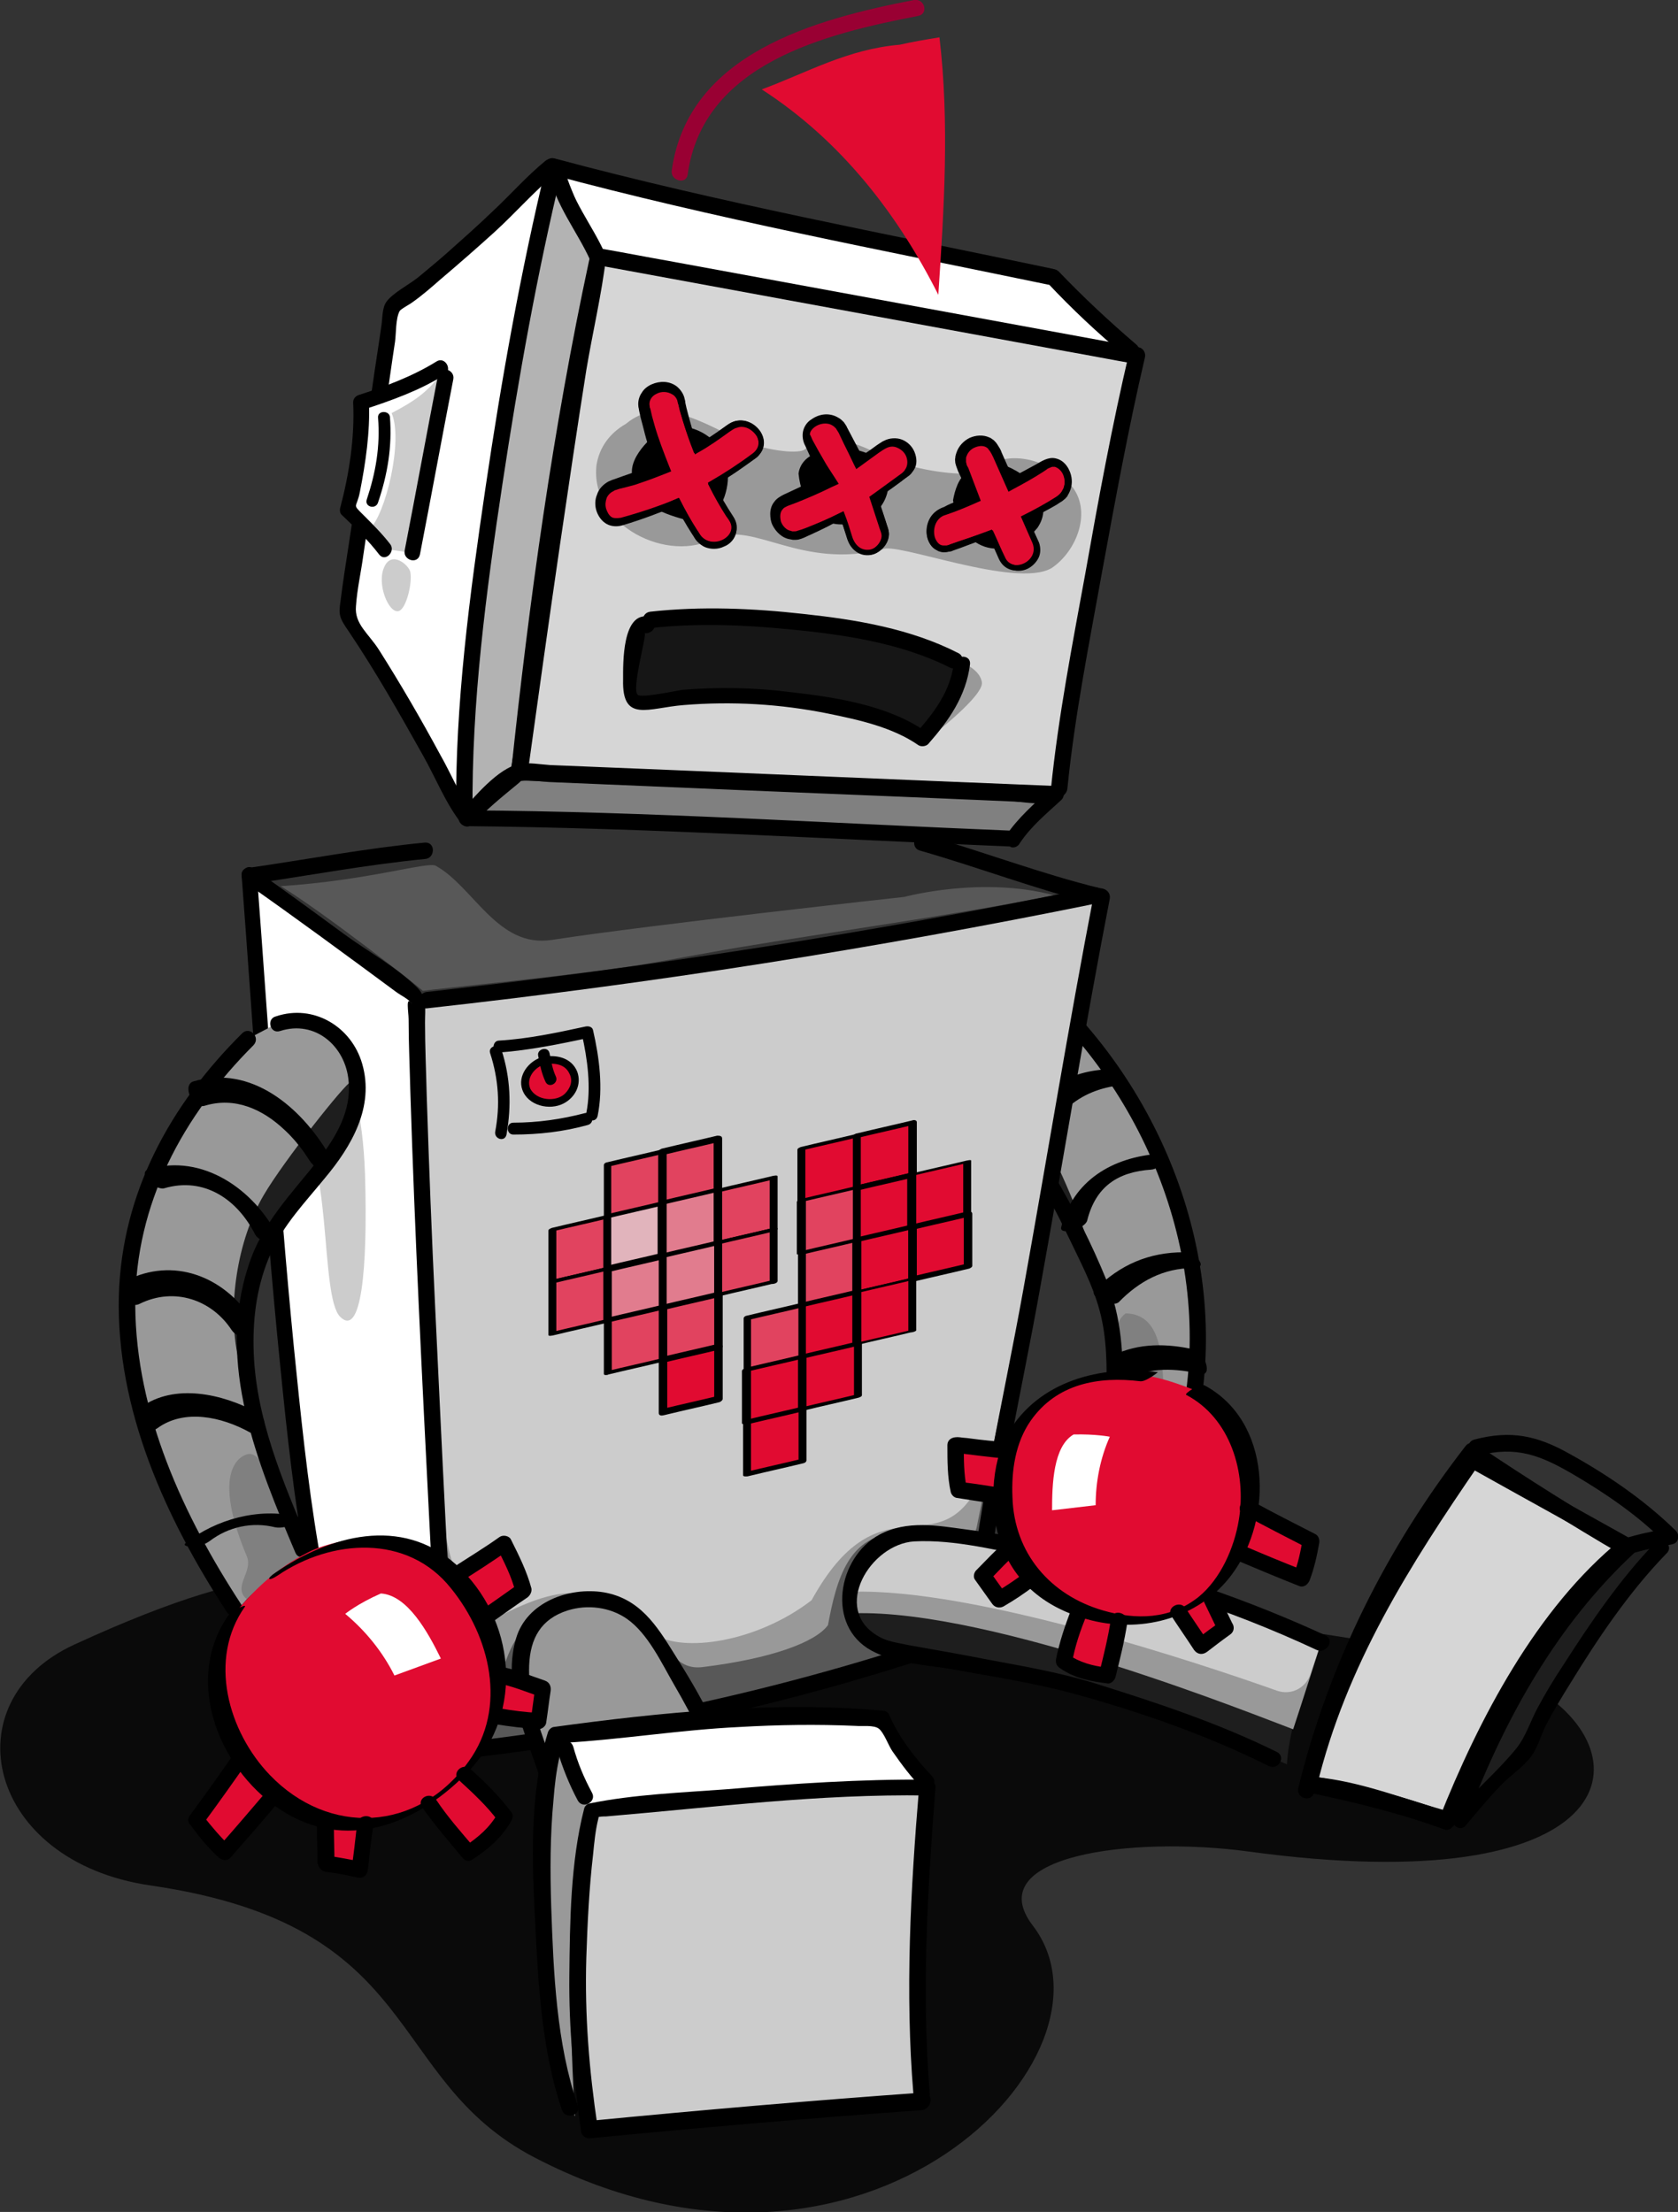 <?xml version="1.0" encoding="utf-8"?>
<!-- Generator: Adobe Illustrator 23.0.1, SVG Export Plug-In . SVG Version: 6.00 Build 0)  -->
<svg version="1.1" id="Warstwa_1" xmlns="http://www.w3.org/2000/svg" xmlns:xlink="http://www.w3.org/1999/xlink" x="0px" y="0px"
	 viewBox="0 0 296.5 390.9" enable-background="new 0 0 296.5 390.9" xml:space="preserve">
<rect x="0" y="0" width="296.5" height="390.9" fill="#333333" stroke="none"/>
<g>
	<path fill="#0A0A0A" d="M75,278.8c-19,0.5-25.2-5-61.8,11.8C-8.9,300.7-2.3,329,26.6,333.2c48.8,7.1,41,34.1,67.9,48.1
		c58.5,30.4,105.4-18.3,88-41c-9.5-12.4,17.5-15.9,38.1-13.1c65.3,8.9,71.1-16.9,50.3-29.1C247.7,284.5,117.8,277.7,75,278.8z"/>
	<g>
		<g>
			<g id="arm_1_16_">
				<g>
					<path fill="#999999" d="M196.4,247.2c0.3-8.2,0.5-14.4-3-22.2c-3.6-7.8-7.9-17.1-13.3-24c-4.4-5.6-11.1-8.2-14.1-14.8
						c-1.6-3.5-1.2-7.2,0.9-10.4c2-3.2,5.7-5.3,9.6-4.7c1.1,0.2,2.6,0.8,3.6,1.1c0.7,0.2,1.2,0.4,1.8,0.9
						c11.2,9.2,18.1,17.8,23.5,31.7c6.1,15.6,8.3,30.9,4.5,47.7C205.7,250,201.2,248,196.4,247.2z"/>
				</g>
				<path fill="#1E1E1E" d="M192.6,220.8c-2.2-7.7-7.2-18.9-11.4-25c-3.1-4.6-12.6-13-14.4-13.5c-3.8-1.2-0.8,3.4-0.3,4.3
					c3.2,6.3,10.4,9.9,15.1,15.7c2.1,2.6,4.3,6.3,5.7,9.5c0.8,1.9,1.5,3.6,2.3,5.4c0.5,1.3,0.3,2.7,1.4,3.6
					C191.4,220.9,193.2,222.6,192.6,220.8z"/>
				<path fill="#808080" d="M198.9,232.1c6.4,0.1,6.4,8,6.7,13c0.1,0.8,3.2,4.5,2.1,6c-3.6-1.4-7.2-2.9-11.1-3.5
					C200.7,243.5,194.6,235.3,198.9,232.1z"/>
				<g>
					<g>
						<path d="M180.1,173.5c22.2,18.5,34.8,49.2,28.5,78c-0.4,1.8,2.4,2.6,2.8,0.8c6.5-29.7-6.3-61.6-29.3-80.8
							C180.7,170.3,178.7,172.3,180.1,173.5L180.1,173.5z"/>
					</g>
				</g>
				<g>
					<g>
						<path d="M176.4,169.6c-6.3-0.1-11.6,4-12.6,10.3c-1.2,7.4,4.7,12.5,9.8,16.8c7,5.8,11.3,13.8,15.2,21.9c2,4.2,4.3,8.5,5.5,13
							c1.3,4.8,1.3,9.8,1.2,14.8c0,1.8,2.8,1.8,2.9,0c0.1-7-0.2-13.6-2.9-20.2c-2.6-6.4-5.8-12.7-9.3-18.6
							c-3.4-5.7-7.1-10-12.2-14.2c-2.9-2.5-6.1-5.2-7.2-9.1c-1.7-6.3,3.3-12,9.6-11.8C178.3,172.5,178.3,169.6,176.4,169.6
							L176.4,169.6z"/>
					</g>
				</g>
				<g>
					<g>
						<path d="M173.6,192.8c3.2-6.3,8.1-11,15.4-11.7c3-0.3,3.1-4.5,0.1-4.2c-9,0.8-15.5,5.7-19.5,13.7
							C168.2,193.3,172.4,195.2,173.6,192.8L173.6,192.8z"/>
					</g>
				</g>
				<g>
					<g>
						<path d="M183.8,203.8c2.2-7.3,7.3-11.5,15-12.1c0.5,0-1-1.3-1.1-1.3c-0.6-0.4-1.8-1.5-2.6-1.4c-7.7,0.6-13,4.8-15.2,12.2
							C179.6,202,183.8,203.9,183.8,203.8L183.8,203.8z"/>
					</g>
				</g>
				<g>
					<g>
						<path d="M192.1,215.7c1.5-6,5.4-8.6,11.3-9c1.7-0.1,4.5-3,1.4-2.8c-8.2,0.6-15.2,4.7-17.3,13
							C187.2,218.4,191.7,217.2,192.1,215.7L192.1,215.7z"/>
					</g>
				</g>
				<g>
					<g>
						<path d="M197.7,230.1c3.6-3.7,7.9-6,13.1-6c3.1,0,0.2-2.8-1.6-2.8c-6.2,0-11.3,2.2-15.7,6.6
							C192.2,229.2,196.5,231.2,197.7,230.1L197.7,230.1z"/>
					</g>
				</g>
				<g>
					<g>
						<path d="M199.2,243.6c4.2-2,8.5-1.8,12.9-0.8c2.3,0.5,0.7-3.9-1-4.3c-4.9-1.1-9.8-1.2-14.4,1
							C195,240.4,197.4,244.5,199.2,243.6L199.2,243.6z"/>
					</g>
				</g>
				<g display="none">
					<g display="inline">
						<path fill="#FFFFFF" d="M164.3,180.3c4.1,8,12.7,11.7,17.7,18.9c6.1,8.8,9,19.3,11.7,29.6c0.5,1.8,3.2,1,2.8-0.8
							c-2.6-10-5.5-20.1-11.1-28.9c-5-7.9-14.4-11.9-18.6-20.3C165.9,177.2,163.4,178.7,164.3,180.3L164.3,180.3z"/>
					</g>
				</g>
			</g>
		</g>
		<g>
			<g display="none">
				<rect x="-157.7" y="-53.2" display="inline" width="571.2" height="486.9"/>
			</g>
			<g>
				<g>
					<path fill="#CCCCCC" d="M193.9,158.5c0,0-94.5,17-119.6,18.4c0,41.3,3,82.7,6.5,132.5c30.9-3.3,61.3-10.3,90.6-20.6
						L193.9,158.5z"/>
				</g>
				<path fill="#999999" d="M143.4,282.8c-9.6,7.4-22.8,9.4-28,5.9c-8.9-5.9-11.8-11.1-27.3-3c-10.3-1.5-10.3-24.4-10.3-24.4l3,42.1
					c35.4-2.2,64.4-11,90.8-20.5l6.6-31.1c0,0-2.4,5.8-5.9,11.8C164.8,276.2,155.2,261.4,143.4,282.8z"/>
				<g>
					<path fill="#585858" d="M74.8,299.8c-0.7-22.1,2.4-54.9,5.2-15.2c0.3,4.1,2.2,11.5,8.1,13c2.2-8.1,4.4-10.6,7.4-11.1
						c7.2-1,13.6-2.7,18.4,0c3.4,1.9,4.4,8.9,10.3,8.1c12.2-1.5,19.9-4.4,22.1-7.4c1.5-8.1,3.7-16.2,12.5-16.2
						c4.6,0,13,3.3,13.8-1.2c0,0,10-50.6,9.1-39.4l-10.3,58.3c-26.7,9.6-56.3,16.9-90,20.7L74.8,299.8z"/>
				</g>
				<g>
					<path fill="#FFFFFF" d="M73.6,176.9c-2.2-2.2-28.8-22.1-28.8-22.1c-0.7,11.1,6.6,109.2,11.8,128.4L79.5,309L73.6,176.9z"/>
				</g>
				<path fill="#585858" d="M77,153c6.7,3.7,10.9,14.6,20.5,13.1c17.6-2.7,62.3-7.6,62.3-7.6s13.6-3.7,26.4-0.3
					c-14.9,3.1-40.6,6.7-55.5,9.2c-1.4,0.2-15.5,2.8-17.5,3.1c-12,1.9-35.8,4.2-38.5,4.6c-0.4-0.5-17.4-13.8-25.1-18.5
					C65.1,155.6,75.6,152.2,77,153z"/>
			</g>
			<g display="none">
				<g display="inline">
					<g>
						<path fill="#FFFFFF" d="M164.4,154.9c-28.5,3.8-56.9,7.7-85.2,13c-1.8,0.3-1,3.1,0.8,2.8c28-5.2,56.2-9.1,84.4-12.9
							C166.2,157.6,166.2,154.7,164.4,154.9L164.4,154.9z"/>
					</g>
				</g>
				<g display="inline">
					<g>
						<path fill="#FFFFFF" d="M80.8,168.5c-5.4-7-11.8-12.4-19-17.5c-1.5-1.1-3,1.4-1.4,2.5c6.8,4.7,12.9,9.8,18,16.4
							C79.5,171.4,82,169.9,80.8,168.5L80.8,168.5z"/>
					</g>
				</g>
			</g>
			<g id="HEAD_8_">
				<g>
					<path fill="#808080" d="M90.9,137.2c0,0-5.5,4.5-8.4,8.2c29.3,0.2,67.1,2.1,96.3,3.6l0.2,0.1c1.9-3.1,5-5.5,7.6-7.9L90.9,137.2
						z"/>
				</g>
				<g>
					<path fill="#FFFFFF" d="M97.4,29.5c-1.5,1.2-12.6,17-28.2,24.9l-8.1,54.2c9.4,10.8,19.8,34.3,21.4,36L97.4,29.5z"/>
				</g>
				<g>
					<path fill="#D6D6D6" d="M187.1,139.4c1.4-14.3,10.5-62.6,13.8-76.6l-95.3-17.5l-0.1,1.1c-3.4,15.1-13.7,90.1-13.7,90.1
						l94.5,3.9L187.1,139.4z"/>
					<g>
						<path d="M188.5,139.4c1.3-13,3.9-25.9,6.2-38.7c2.3-12.5,4.6-25.1,7.5-37.5c0.2-0.7-0.2-1.6-1-1.8
							c-27.7-5.1-55.5-10.2-83.2-15.3c-4-0.7-8-1.5-12.1-2.2c-1-0.2-1.7,0.4-1.8,1.4c-0.8,6.9-2.5,13.8-3.6,20.7
							C99,76,97.5,86.1,96,96.2c-1.9,13.3-3.8,26.6-5.7,39.9c-0.1,0.9,0.4,1.8,1.4,1.8c28.4,1.2,56.8,2.4,85.3,3.5
							c3.1,0.1,8.9,1.7,11.1-1c1.2-1.4-0.9-3.5-2-2c-0.8,1,0.7,0.3-0.3,0.6c-0.5,0.1-1.2-0.1-1.7-0.1c-2.2-0.1-4.5-0.2-6.7-0.3
							c-7.4-0.3-14.8-0.6-22.1-0.9c-17.2-0.7-34.4-1.4-51.6-2.1c-4-0.2-7.9-0.3-11.9-0.5c0.5,0.6,0.9,1.2,1.4,1.8
							c1.9-13.7,3.8-27.3,5.8-41c1.5-10.2,3-20.4,4.6-30.5c1.1-6.6,2.7-13.3,3.5-20c-0.6,0.5-1.2,0.9-1.8,1.4
							c27.7,5.1,55.5,10.2,83.2,15.3c4,0.7,8,1.5,12.1,2.2c-0.3-0.6-0.7-1.2-1-1.8c-3,12.8-5.4,25.8-7.7,38.8
							c-2.3,12.6-4.8,25.4-6.1,38.2C185.5,141.3,188.3,141.2,188.5,139.4z"/>
					</g>
				</g>
				<g>
					<path fill="#B3B3B3" d="M82.1,143.6C85.6,94.2,95.8,30.8,98.4,30.1c1.4,3.2,4.9,10.2,7.2,15.2l-15.4,91c0,0-4.7,4.6-7.7,8.3
						L82.1,143.6z"/>
				</g>
				<polygon fill="#FFFFFF" points="185.9,48.7 99.8,30.5 105.6,45.1 199.5,62.1 				"/>
				<g>
					<g>
						<path d="M104.1,46c-6.4,29.8-10.6,60.2-13.8,90.5c-0.2,1.8,2.7,1.8,2.9,0c3.2-30,7.4-60.2,13.7-89.7
							C107.2,45,104.5,44.2,104.1,46L104.1,46z"/>
					</g>
				</g>
				<g>
					<g>
						<path d="M200.8,60.9c-4.8-4.1-9.4-8.4-13.7-12.9c-1.3-1.3-3.3,0.7-2,2c4.3,4.6,8.9,8.9,13.7,12.9
							C200.2,64.1,202.2,62.1,200.8,60.9L200.8,60.9z"/>
					</g>
				</g>
				<g>
					<g>
						<path d="M97.2,30.8c29,7.8,58.6,13.4,88,19.5c1.8,0.4,2.6-2.4,0.8-2.8c-29.4-6.2-59-11.7-88-19.5
							C96.2,27.5,95.4,30.3,97.2,30.8L97.2,30.8z"/>
					</g>
				</g>
				<g>
					<g>
						<path d="M97,30.5c1.1,5.7,5,10.4,7.3,15.5c0.8,1.7,3.2,0.2,2.5-1.4c-2.2-4.9-6-9.5-7-14.8C99.5,27.9,96.7,28.7,97,30.5
							L97,30.5z"/>
					</g>
				</g>
				<g>
					<g>
						<path d="M96.4,28.4c-3.3,2.7-6.2,6-9.3,8.9c-2.6,2.5-5.3,4.9-8,7.3c-1.7,1.5-3.5,3-5.2,4.4c-1.6,1.3-4.4,2.7-5.6,4.3
							c-0.8,1.1-0.7,2.9-0.9,4.2c-0.5,3.6-1.1,7.2-1.6,10.8c-1.4,9.4-2.8,18.7-4.2,28.1c-0.5,3.2-1,6.4-1.4,9.6
							c-0.4,2.7-0.3,3.1,1.5,5.7c4.7,7,8.9,14.4,13.1,21.9c2.2,3.9,4,8.5,6.8,12c1.2,1.4,3.2-0.6,2-2c-2.4-3-3.9-6.9-5.8-10.2
							c-3.4-6.3-7-12.5-10.8-18.5c-1.9-3-4.4-4.6-4.1-7.8c0.2-3,0.9-6,1.3-9c1.3-8.7,2.6-17.5,3.9-26.2c0.6-3.8,1.1-7.6,1.7-11.5
							c0.2-1.4,0.1-4.1,0.8-5.4c0.2-0.4,1.8-1.2,2.3-1.6c1.7-1.2,3.3-2.6,4.9-4c3.3-2.8,6.5-5.6,9.7-8.5c3.7-3.4,7-7.2,10.9-10.4
							C99.9,29.3,97.8,27.3,96.4,28.4L96.4,28.4z"/>
					</g>
				</g>
				<g id="lips_8_">
					<path fill="#999999" d="M164.7,130c0,0,9.1-7,8.8-9.4c-0.4-2.8-4.8-4-4.8-4S162.9,126.6,164.7,130z"/>
					<g>
						<path fill="#161616" d="M168.6,116.6c-16-7.3-32.6-7.2-53.7-7.1c0,0-2.2,1.3-2.4,2.1c-0.9,3.9-1.3,7.9-1,11.9l1.1,0.7
							c20.4-1.9,36.6-0.9,50.3,6.2c4.9-4.5,6.2-9.3,7-13.1L168.6,116.6z"/>
					</g>
					<g>
						<g>
							<path d="M169.3,115.4c-8.4-4.3-18-5.9-27.3-6.9c-8.9-1-18.1-1.4-27.1-0.4c-1.8,0.2-1.8,3.1,0,2.9c8.1-0.9,16.3-0.6,24.4,0.2
								c9.6,0.9,19.9,2.4,28.6,6.8C169.5,118.7,171,116.2,169.3,115.4L169.3,115.4z"/>
						</g>
					</g>
					<g>
						<g>
							<path d="M114.8,109c-4.9-1.1-4.7,8.3-4.7,11.1c-0.2,7.7,4.4,5,10.7,4.5c8.5-0.7,17.1-0.2,25.5,1.5c5.4,1.1,11.4,2.4,16,5.6
								c0.5,0.3,1.3,0.2,1.7-0.2c3.7-4.2,6.7-8.5,7.4-14.1c0.2-1.8-2.6-1.8-2.9,0c-0.6,4.8-3.5,8.6-6.6,12.1
								c0.6-0.1,1.2-0.1,1.7-0.2c-6.7-4.7-16.1-6.1-24-7c-6.3-0.8-12.6-0.9-19-0.4c-0.8,0.1-7.2,1.5-7.9,0.9
								c-1.2-1,1.7-10.8,1.2-10.9C115.8,112.1,116.6,109.4,114.8,109L114.8,109z"/>
						</g>
					</g>
				</g>
				<g>
					<g>
						<path d="M105.2,46.7c27.7,5.1,55.5,10.2,83.2,15.3c4,0.7,8,1.5,12.1,2.2c-0.3-0.6-0.7-1.2-1-1.8c-3,12.8-5.4,25.8-7.7,38.8
							c-2.3,12.6-4.8,25.4-6.1,38.2c-0.2,1.8,2.7,1.8,2.9,0c1.3-13,3.9-25.9,6.2-38.7c2.3-12.5,4.6-25.1,7.5-37.5
							c0.2-0.7-0.2-1.6-1-1.8c-27.7-5.1-55.5-10.2-83.2-15.3c-4-0.7-8-1.5-12.1-2.2C104.2,43.6,103.4,46.4,105.2,46.7L105.2,46.7z"
							/>
					</g>
				</g>
				<g>
					<g>
						<path d="M96.5,29.3C92,48,88.6,67.1,85.8,86.1c-2.8,19-5.4,38.3-5.2,57.6c0,1.8,2.9,1.9,2.9,0c-0.2-19.5,2.4-39.1,5.3-58.3
							c2.8-18.5,6.1-37.1,10.5-55.3C99.7,28.3,96.9,27.5,96.5,29.3L96.5,29.3z"/>
					</g>
				</g>
				<g>
					<g>
						<path d="M178.8,146.8c-32.1-1.3-64.1-3.4-96.3-3.6c0.3,0.8,0.7,1.6,1,2.5c2.4-2.6,5.1-4.8,7.9-7.1c1.5-1.2-0.1-0.4,0.8-0.6
							c1.5-0.2,3.3,0.1,4.8,0.2c7.1,0.3,14.3,0.6,21.4,0.9c18.3,0.8,36.7,1.5,55,2.3c4.4,0.2,8.8,0.4,13.2,0.5
							c-0.3-0.8-0.7-1.6-1-2.5c-2.8,2.6-5.6,5-7.8,8.2c0.5-0.2,1.1-0.4,1.6-0.7c-0.1,0-0.2,0-0.2-0.1c-1.8-0.6-2.5,2.2-0.8,2.8
							c0.1,0,0.2,0,0.2,0.1c0.6,0.2,1.3-0.1,1.6-0.7c2-3,4.7-5.2,7.3-7.6c1-0.9,0.2-2.4-1-2.5c-29.8-1.2-59.5-2.5-89.3-3.7
							c-1.6-0.1-3.8-0.5-5.4-0.2c-3.8,0.7-8,5.9-10.4,8.5c-0.8,0.9-0.3,2.4,1,2.5c32.1,0.3,64.2,2.3,96.3,3.6
							C180.6,149.7,180.6,146.9,178.8,146.8z"/>
					</g>
				</g>
				<path fill="#999999" d="M110.6,74.9c6.1-5.1,13.4-0.2,19.9,2.7c4.2,1.9,10.1,2.7,11.6,1.9c5.3-4.5,11.4,0.4,17.3,2.4
					c5.2,1.7,11.9,2.2,13.3,1.5c5.1-4.4,12.6-2.3,16.5,2.3c3.9,4.5,1.1,11.7-3.4,14.7c-6.4,3.7-27.7-4.8-29.9-3.3
					c-14.4,3.5-22.4-4.8-29.4-2.1c-8.4,4.8-22.3-2.2-21.1-12.8C105.9,79,107.8,76.5,110.6,74.9z"/>
				<g>
					<path d="M141.1,83.7c0.5,4.9,3.4,10,9.2,8.8c4.9-0.5,7.7-5.1,6.4-9.3c-2.1-4.2-8.6-4.7-12.7-3
						C142.4,80.8,141.3,82.1,141.1,83.7z"/>
				</g>
				<g>
					<path d="M111.7,84c0.5,4.9,4.9,6.6,9.2,7.8c5.3,1.3,7.4-3.2,7.7-6.8c0.5-7.1-5.9-10.6-10.9-9.5C115.9,76.4,111.1,80.4,111.7,84
						z"/>
				</g>
				<g>
					<path d="M168.4,88.4c1.4,10,10.1,10.7,14.9,4.9c2.9-4.2-0.5-8.9-5.4-10.9c-2.6-1.1-4.8-0.3-7.1,1.2
						C169.4,84.4,168.7,86.7,168.4,88.4z"/>
				</g>
				<g id="eyes_8_">
					<path fill="#E10B31" stroke="#000000" stroke-width="0.957" stroke-miterlimit="10" d="M172.4,88.1c-1.9,0.7-3.7,1.4-5.7,2.1
						c-3.9,1.3-3,7.9,1,6.6c2.5-0.8,4.9-1.7,7.3-2.6c0.6,1.4,1.3,2.9,1.9,4.3c1.7,3.9,7.7,1,5.9-2.9c-0.6-1.4-1.2-2.7-1.8-4.1
						c2-1,4-2.1,5.9-3.3c3.6-2.3,1-8.3-2.6-6.1c-2,1.2-4,2.3-6,3.4c-0.9-1.9-1.7-3.9-2.6-5.8c-1.7-3.9-7.7-1-5.9,2.9
						C170.8,84.4,171.6,86.3,172.4,88.1z"/>
					<path fill="#E10B31" stroke="#000000" stroke-width="0.957" stroke-miterlimit="10" d="M143,78.4c1.2,2.1,2.3,4.3,3.3,6.5
						c-2.4,1.3-4.9,2.4-7.4,3.4c-3.9,1.5-1.3,7.5,2.6,6c2.5-1,4.9-2.1,7.3-3.3c0.5,1.3,0.9,2.6,1.3,3.9c0.5,1.7,1.8,3,3.7,2.7
						c1.6-0.3,3.2-2.1,2.7-3.8c-0.6-2-1.3-4.1-2-6c1.9-1.2,3.7-2.5,5.5-3.9c3.4-2.6-0.7-7.7-4-5.1c-1.3,1-2.6,1.9-3.9,2.8
						c-0.9-2-1.9-4-3-6C146.9,72,140.9,74.7,143,78.4z"/>
					<path fill="#E10B31" stroke="#000000" stroke-width="0.957" stroke-miterlimit="10" d="M109.9,92.2c3.4-1,6.7-2.2,9.8-3.6
						c1.1,2.1,2.2,4.1,3.5,6c2.3,3.6,8.3,0.6,6-3c-1.3-2-2.5-4-3.5-6.1c2.6-1.5,5.2-3.2,7.6-5c3.4-2.6-1.1-7.6-4.5-5
						c-1.9,1.4-3.8,2.7-5.9,3.9c-1.1-2.8-2-5.7-2.7-8.7c-1-4.2-7.5-2.8-6.6,1.4c0.8,3.5,1.9,7,3.2,10.4c-2.7,1.2-5.6,2.3-8.5,3.1
						C104.4,86.8,105.8,93.3,109.9,92.2z"/>
					<g>
						<path d="M143.7,78c0.6,1.1,1.2,2.2,1.8,3.2c0.6,1.1,1.3,2.1,2,3.2l0.7,1.1l-1.3,0.6c-2,1-4.1,1.9-6.1,2.7l-1.6,0.6
							c-0.4,0.2-0.7,0.3-0.9,0.6c-0.5,0.5-0.5,1.4-0.3,2.2c0.3,0.8,1,1.5,1.7,1.6l0.3,0.1c0.1,0,0.2,0,0.3,0c0.2,0,0.4,0,0.6-0.1
							c0.4-0.1,1-0.3,1.5-0.5c2-0.8,4-1.6,6-2.6l0,0l0.5-0.2l0.2,0.5l0.8,2.5l0.4,1.2c0.1,0.4,0.2,0.8,0.4,1.1
							c0.4,0.7,0.9,1.2,1.6,1.4c0.3,0.1,0.7,0.1,1.1,0.1c0.4,0,0.7-0.2,1-0.4c0.6-0.4,1.1-1,1.3-1.7c0.1-0.3,0.1-0.7,0-1
							c-0.1-0.4-0.3-0.8-0.4-1.2l-1.6-4.9l0,0l-0.1-0.3l0.3-0.2l4.4-3.2c0.4-0.3,0.7-0.5,1.1-0.8l0.4-0.4l0.3-0.5
							c0.3-0.6,0.3-1.4,0-2.1c-0.3-0.7-0.9-1.2-1.6-1.5c-0.7-0.3-1.4-0.2-2.1,0.2c-0.2,0.1-0.3,0.2-0.5,0.3l-0.6,0.4l-1.1,0.8
							l-2.2,1.6l0,0l-0.7,0.5l-0.4-0.8c-0.6-1.3-1.2-2.5-1.8-3.7l-0.9-1.9c-0.2-0.3-0.3-0.5-0.5-0.8c-0.2-0.2-0.4-0.4-0.6-0.5
							c-0.9-0.6-2.3-0.4-3.2,0.3c-0.4,0.3-0.8,0.8-0.8,1.3C143.3,77,143.4,77.5,143.7,78z M142.3,78.8c-0.4-0.7-0.6-1.7-0.4-2.6
							c0.2-0.9,0.8-1.7,1.5-2.1c1.4-1,3.2-1.2,4.7-0.3c0.4,0.2,0.7,0.5,1,0.8c0.2,0.3,0.5,0.7,0.6,1l1,1.9c0.7,1.3,1.3,2.5,2,3.8
							l-1.1-0.3l0,0l2.2-1.5l1.1-0.8l0.6-0.4c0.2-0.1,0.4-0.3,0.7-0.4c0.9-0.5,2.2-0.6,3.2-0.2c1,0.4,1.8,1.2,2.2,2.2
							c0.4,1,0.5,2.2-0.1,3.1c-0.1,0.2-0.3,0.4-0.5,0.7c-0.2,0.2-0.4,0.4-0.6,0.5c-0.4,0.3-0.8,0.5-1.1,0.8l-4.5,3.1l0.2-0.6l0,0
							l1.6,4.9c0.1,0.4,0.3,0.8,0.4,1.3c0.1,0.5,0.1,1-0.1,1.5c-0.3,1-0.9,1.7-1.7,2.3c-0.4,0.3-0.9,0.5-1.4,0.5
							c-0.5,0.1-1,0.1-1.5-0.1c-1-0.3-1.8-1-2.2-1.8c-0.2-0.4-0.4-0.9-0.5-1.3l-0.4-1.2l-0.8-2.4l0.7,0.3l0,0
							c-1.9,1.1-3.9,2.1-5.9,3c-0.5,0.2-1,0.5-1.6,0.7c-0.3,0.1-0.6,0.2-1,0.2c-0.2,0-0.3,0-0.5,0l-0.5-0.1
							c-1.4-0.2-2.5-1.3-3.1-2.5c-0.3-0.6-0.4-1.3-0.4-2c0-0.7,0.2-1.5,0.7-2.1c0.4-0.6,1.1-1,1.7-1.3l1.5-0.7
							c2-0.9,3.9-1.9,5.7-2.9l-0.6,1.7c-0.4-1.1-0.9-2.3-1.3-3.4C143.3,81,142.8,79.9,142.3,78.8z"/>
					</g>
					<g>
						<path d="M173.3,88.5c-2,0.9-4.1,1.8-6.2,2.5c-1.6,0.4-2.4,2.3-1.9,4c0.3,0.8,0.8,1.4,1.5,1.4c0.2,0,0.4,0,0.6,0
							c0.2,0,0.4-0.1,0.6-0.2l1.4-0.5l5.7-1.9l0.4-0.1l0.2,0.4c0.7,1.5,1.3,3,2,4.4c0.3,0.7,0.8,1.1,1.5,1.3c0.6,0.2,1.4,0.1,2-0.2
							c0.6-0.3,1.2-0.8,1.5-1.4c0.3-0.6,0.3-1.3,0.1-2c-0.6-1.4-1.3-2.9-1.9-4.4l-0.2-0.4l0.4-0.2c1.8-0.9,3.5-1.9,5.1-3l0.6-0.4
							l0.5-0.4c0.1-0.1,0.3-0.3,0.4-0.5c0.1-0.2,0.2-0.4,0.3-0.5c0.3-0.8,0.3-1.6,0-2.4c-0.3-0.8-0.9-1.3-1.5-1.5
							c-0.2,0-0.3,0-0.5,0c-0.2,0.1-0.3,0.1-0.5,0.2c-0.2,0.1-0.3,0.1-0.5,0.3l-0.6,0.4c-1.7,1.1-3.5,2.1-5.2,3l0,0l-0.9,0.5
							l-0.4-0.9l-2.3-5.2c-0.1-0.2-0.2-0.4-0.3-0.6l-0.3-0.5c-0.1-0.1-0.2-0.2-0.3-0.4c-0.1-0.1-0.2-0.2-0.4-0.3
							c-0.6-0.3-1.3-0.2-2,0.1c-0.7,0.3-1.2,0.9-1.4,1.5c-0.1,0.2-0.1,0.3-0.1,0.5c0,0.2,0,0.3,0,0.5c0,0.2,0.1,0.3,0.1,0.5
							c0,0.1,0.2,0.4,0.3,0.6C171.8,84.6,172.6,86.6,173.3,88.5z M171.6,87.8c-0.9-1.6-1.6-3-2.3-4.5c-0.1-0.3-0.4-1-0.5-1.5
							c0-0.3-0.1-0.6,0-0.9c0-0.3,0.1-0.6,0.2-0.9c0.4-1.2,1.3-2.1,2.3-2.6c1.1-0.5,2.4-0.6,3.5-0.1c0.3,0.1,0.5,0.3,0.8,0.5
							c0.2,0.2,0.4,0.4,0.6,0.7c0.2,0.3,0.3,0.5,0.5,0.8c0.1,0.2,0.2,0.4,0.3,0.7l2.3,5.2l-1.3-0.5l0,0c1.8-0.8,3.5-1.8,5.2-2.7
							c0.7-0.4,2-1.3,3.3-1c1.4,0.3,2.2,1.4,2.6,2.5c0.4,1.1,0.4,2.3-0.1,3.4c-0.1,0.3-0.3,0.5-0.4,0.8c-0.2,0.2-0.4,0.5-0.6,0.6
							c-0.2,0.2-0.5,0.4-0.7,0.5l-0.6,0.4c-1.7,1-3.5,1.9-5.3,2.8l0.2-0.6c0.6,1.5,1.3,2.9,2,4.5c0.3,0.9,0.3,1.9-0.1,2.7
							c-0.4,0.8-1.1,1.5-1.9,1.9c-0.8,0.4-1.8,0.5-2.7,0.2c-0.9-0.3-1.7-1-2.1-1.8c-0.7-1.5-1.3-3-2-4.5l0.6,0.3l-5.6,2.1l-1.4,0.5
							c-0.2,0.1-0.5,0.2-0.8,0.2c-0.3,0.1-0.6,0.1-0.9,0.1c-0.3,0-0.6-0.1-0.9-0.2c-0.3-0.2-0.6-0.3-0.8-0.5c-0.5-0.4-0.8-1-1-1.5
							c-0.4-1.1-0.3-2.3,0.2-3.4c0.5-1.1,1.4-2,2.6-2.4C168.2,88.8,169.9,88.3,171.6,87.8z"/>
					</g>
					<g>
						<path d="M109.7,91.5c3.3-0.9,6.6-2,9.8-3.3l0,0L120,88l0.2,0.4c0.9,1.8,1.9,3.6,3,5.3c0.3,0.4,0.5,0.9,0.8,1.2
							c0.3,0.3,0.7,0.6,1.1,0.7c0.8,0.3,1.8,0.3,2.6-0.1c0.8-0.4,1.5-1.1,1.6-1.9c0.1-0.4,0-0.8-0.2-1.2c-0.2-0.4-0.5-0.8-0.8-1.2
							c-1.1-1.7-2.1-3.5-3-5.3l0,0l-0.2-0.4l0.4-0.2c1.9-1.1,3.8-2.3,5.6-3.5l1.3-1l0.7-0.5c0.2-0.2,0.4-0.3,0.5-0.5
							c0.6-0.7,0.6-1.7,0.2-2.6c-0.5-0.8-1.3-1.5-2.2-1.7c-0.5-0.1-0.9-0.1-1.4,0.1c-0.5,0.1-0.8,0.4-1.3,0.7
							c-1.8,1.3-3.6,2.6-5.6,3.7l0,0l-0.5,0.3l-0.2-0.6c-1-2.4-1.8-4.8-2.5-7.2l-0.2-0.9c-0.1-0.3-0.2-0.6-0.2-0.8
							c-0.2-0.5-0.5-0.9-0.9-1.1c-0.8-0.5-1.9-0.6-2.8-0.1c-0.9,0.4-1.4,1.3-1.2,2.2c0,0.1,0,0.2,0.1,0.4l0.1,0.4l0.2,0.9l0.5,1.8
							c0.7,2.4,1.6,4.7,2.5,7l0,0l0.4,1l-1,0.4c-1.5,0.6-3.1,1.2-4.6,1.7c-0.8,0.3-1.6,0.5-2.4,0.7l-1.2,0.3l-0.6,0.2
							c-0.1,0-0.3,0.1-0.4,0.2c-0.5,0.2-1,0.7-1.2,1.2c-0.2,0.6-0.3,1.2-0.1,1.9c0.2,0.6,0.5,1.2,1,1.5
							C108.4,91.6,109.1,91.6,109.7,91.5z M110.1,92.8c-0.9,0.3-2,0.3-2.9-0.2c-0.9-0.5-1.5-1.4-1.8-2.3c-0.3-0.9-0.3-2,0.1-2.9
							c0.3-1,1.1-1.8,2-2.3c0.2-0.1,0.5-0.2,0.7-0.3l0.6-0.2l1.1-0.4c0.8-0.3,1.5-0.5,2.3-0.8c1.5-0.6,3-1.2,4.4-1.9l-0.6,1.5l0,0
							c-0.9-2.4-1.7-4.8-2.3-7.3l-0.5-1.9l-0.2-0.9l-0.1-0.5c0-0.2-0.1-0.4-0.1-0.6c-0.1-0.8,0.1-1.7,0.6-2.4
							c0.4-0.7,1.1-1.2,1.8-1.5c1.4-0.6,3.1-0.6,4.4,0.4c0.6,0.5,1.1,1.2,1.3,1.9c0.1,0.4,0.2,0.7,0.2,1l0.2,0.9
							c0.6,2.4,1.3,4.8,2.1,7.2l-0.8-0.3l0,0c1.9-1.1,3.7-2.3,5.5-3.6c0.4-0.3,1-0.7,1.6-0.9c0.6-0.2,1.3-0.2,1.9-0.1
							c1.2,0.3,2.3,1.1,2.9,2.2c0.3,0.6,0.5,1.2,0.4,1.9c0,0.7-0.3,1.3-0.7,1.8c-0.2,0.3-0.4,0.5-0.7,0.7l-0.7,0.5l-1.4,1
							c-1.8,1.3-3.7,2.5-5.6,3.6l0.2-0.6l0,0c0.9,1.8,1.9,3.6,3,5.3c0.3,0.4,0.6,0.8,0.8,1.4c0.2,0.5,0.4,1.1,0.3,1.8
							c-0.2,1.2-1.1,2.2-2.2,2.6c-1,0.5-2.3,0.5-3.3,0.1c-0.5-0.2-1-0.6-1.4-1c-0.4-0.4-0.6-0.9-0.9-1.3c-1.1-1.7-2.1-3.5-3.1-5.3
							l0.6,0.2v0C116.8,90.5,113.5,91.8,110.1,92.8z"/>
					</g>
				</g>
				<g>
					<g>
						<g>
							<path fill="#990033" d="M161.5,0c-17.5,3.4-39.9,9.4-42.8,30.1c-0.3,1.8,2.5,2.6,2.8,0.8c2.7-19.7,24.3-24.9,40.8-28.1
								C164.1,2.4,163.4-0.3,161.5,0L161.5,0z"/>
						</g>
					</g>
					<path fill="#E10B31" d="M166,6.6c1.8,15.2,0.8,30.4-0.2,45.5c-7.1-14.1-17.1-27.2-31.2-36.3c8.1-3,15.1-7.1,24.4-7.9
						C161.2,7.4,163.5,7,166,6.6z"/>
				</g>
				<g>
					<path fill="#CCCCCC" d="M70.4,108c1.4-0.3,2.5-5.1,2.1-6.9c-0.2-1.2-3.3-3.9-4.6-0.9C66.5,103.2,68.7,108.4,70.4,108z"/>
					<g>
						<g>
							<g>
								<path fill="#FFFFFF" d="M67.8,97c-1.6-2.2-6.5-6.9-6.5-6.9l2.4-19c0,0,7.7-3.4,12.3-5.7l2.7,1.2c-2,10.3-3.9,20.7-5.9,31
									L67.8,97z"/>
							</g>
						</g>
						<g>
							<g>
								<path fill="#CCCCCC" d="M67.8,97c-1.6-2.2-2.5-3.5-2.5-3.5c2.8-2.5,6-15.6,3.9-20.5c4.2-2.2,6.3-3.7,9-7.2
									c-0.9,8.7-3.3,21.5-5.3,31.9L67.8,97z"/>
							</g>
						</g>
						<g>
							<g>
								<path d="M77.4,66.3c-2,10.3-3.9,20.7-5.9,31c-0.3,1.7,2.3,2.5,2.7,0.7c2-10.3,3.9-20.7,5.9-31
									C80.4,65.3,77.8,64.5,77.4,66.3L77.4,66.3z"/>
							</g>
						</g>
						<g>
							<g>
								<path d="M66.8,73.8c0.4,5.1-0.4,9.7-2,14.5c-0.4,1.3,1.6,1.8,2,0.5c1.7-5,2.5-9.9,2.1-15.1C68.8,72.5,66.7,72.5,66.8,73.8
									L66.8,73.8z"/>
							</g>
						</g>
						<g>
							<g>
								<path d="M77.1,63.9c-4.2,2.6-9,4.4-13.7,5.9c-0.6,0.2-1,0.7-1,1.3c0.3,6.2-0.7,12.7-2.3,18.7c-0.1,0.5,0,1,0.4,1.3
									c2.3,2.2,4.6,4.4,6.5,6.9c1.1,1.4,3-0.6,1.9-1.9c-1.4-1.8-3-3.4-4.6-5c-2.2-2.2-1.3-1.1-0.7-4.2c1-5.1,1.8-10.5,1.6-15.8
									c-0.3,0.4-0.7,0.9-1,1.3c4.9-1.6,10-3.4,14.4-6.2C80,65.3,78.6,62.9,77.1,63.9L77.1,63.9z"/>
							</g>
						</g>
					</g>
				</g>
			</g>
			<g id="foot_2_8_">
				<g>
					<path fill="#D6D6D6" d="M260,258c-13.6,19.7-23.3,34-28.8,57.3c0,0,14.8,3,24.4,6.6c5.2-13.3,18.5-38.3,31.7-48.7L260,258z"/>
					<g>
						<path d="M258.8,257.3c-12.4,18.1-23.7,36-29,57.6c-0.2,0.7,0.2,1.6,1,1.8c8.2,1.7,16.5,3.7,24.4,6.6c0.8,0.3,1.5-0.3,1.8-1
							c6.8-17.1,16.9-36.3,31.4-48.1c0.7-0.6,0.5-1.8-0.3-2.3c-9.1-5.1-18.2-10.1-27.3-15.2c-1.6-0.9-3.1,1.6-1.4,2.5
							c9.1,5.1,18.2,10.1,27.3,15.2c-0.1-0.8-0.2-1.5-0.3-2.3c-14.9,12.1-25.1,31.7-32.1,49.3c0.6-0.3,1.2-0.7,1.8-1
							c-7.9-2.9-16.1-5-24.4-6.6c0.3,0.6,0.7,1.2,1,1.8c5.2-21.4,16.4-39,28.7-56.9C262.3,257.2,259.8,255.8,258.8,257.3z"/>
					</g>
				</g>
				<g>
					<path fill="#1E1E1E" d="M288,274c-11.8,11.1-19.2,22.1-29.5,45.8c0,0,5.9-6.6,11.1-10.3c5.2-13.3,13.3-25.8,25.1-36.9L288,274z
						"/>
				</g>
				<g>
					<g>
						<path d="M286.6,272.6c-13.9,12.9-23.1,29.5-29.9,47.1c-0.7,1.7,2.1,2.5,2.8,0.8c6.6-17.1,15.6-33.3,29.1-45.9
							C290,273.4,288,271.4,286.6,272.6L286.6,272.6z"/>
					</g>
				</g>
				<g>
					<g>
						<path d="M288.1,272.3c-9.2-5.3-18.2-11-27-16.9c-1.5-1-3,1.5-1.4,2.5c8.9,5.9,17.8,11.6,27,16.9
							C288.3,275.7,289.7,273.2,288.1,272.3L288.1,272.3z"/>
					</g>
				</g>
				<g>
					<g>
						<path d="M256.3,320.2c-7.5-2-14.7-5-22.5-6c-1.8-0.2-1.8,2.7,0,2.9c7.5,0.9,14.5,3.9,21.8,5.9
							C257.3,323.4,258.1,320.7,256.3,320.2L256.3,320.2z"/>
					</g>
				</g>
				<g>
					<g>
						<path d="M259,255.5c-13.9,17.9-24.2,38.4-29.6,60.5c-0.4,1.8,2.3,2.6,2.8,0.8c5.2-21.5,15.2-41.7,28.8-59.2
							C262.2,256.1,260.1,254.1,259,255.5L259,255.5z"/>
					</g>
				</g>
			</g>
			<g id="body_8_">
				<g>
					<g>
						<path d="M193.2,156.8c-39,8-78.3,14.1-117.8,18.5c-1.8,0.2-1.8,3.1,0,2.9c39.8-4.4,79.4-10.6,118.6-18.6
							C195.8,159.2,195,156.5,193.2,156.8L193.2,156.8z"/>
					</g>
				</g>
				<g>
					<g>
						<path d="M193.3,158c-4.5,23.3-8.3,46.7-12.5,70c-3.6,20-8.4,39.9-10,60.2c-0.2,1.8,2.7,1.8,2.9,0c1.7-20.6,6.6-40.9,10.2-61.2
							c4.1-22.7,7.8-45.6,12.2-68.2C196.4,157,193.6,156.2,193.3,158L193.3,158z"/>
					</g>
				</g>
				<g>
					<g>
						<path d="M42.7,154.8c2.2,28.8,3.9,57.7,6.8,86.4c1.2,12.1,2.5,24.2,4.7,36.1c0.3,1.8,0.6,3.9,1.2,5.6c1,2.7,3.4,5.1,5.2,7.3
							c6.1,7.3,12.5,14.2,18.8,21.3c1.2,1.4,3.3-0.7,2-2c-5.9-6.7-12-13.3-17.8-20.1c-2.3-2.7-4.9-5.3-5.9-8.7
							c-0.7-2.3-1-4.8-1.4-7.2c-2-11.8-3.2-23.8-4.4-35.7c-2.7-27.6-4.4-55.4-6.5-83.1C45.5,153,42.6,153,42.7,154.8L42.7,154.8z"/>
					</g>
				</g>
				<g>
					<g>
						<path d="M80.9,305.9c-1.7-24.9-2.8-49.8-4-74.7c-0.6-12.5-1.1-25.1-1.5-37.6c-0.1-4.3-0.3-8.6-0.3-12.9c0-2.4,0.4-4.3-1.3-6.1
							c-3.7-3.7-8.9-6.5-13.1-9.6c-5.3-3.9-10.5-7.7-15.9-11.5c-1.5-1.1-3,1.4-1.4,2.5c9,6.3,17.8,12.8,26.6,19.3
							c0.8,0.6,2.3,1.3,2.8,2.1c-1.2-1.7-0.6,1.5-0.6,2.7c0,4.2,0.2,8.4,0.3,12.6c0.8,25.6,2.1,51.3,3.4,76.9
							c0.6,12.1,1.3,24.2,2.1,36.3C78.2,307.8,81,307.8,80.9,305.9L80.9,305.9z"/>
					</g>
				</g>
				<g>
					<g>
						<path d="M194.5,157c-10.6-2.6-20.8-6.5-31.2-9.5c-1.8-0.5-2.5,2.3-0.8,2.8c10.5,3,20.6,6.9,31.2,9.5
							C195.6,160.2,196.3,157.5,194.5,157L194.5,157z"/>
					</g>
				</g>
				<g>
					<g>
						<path d="M75.1,148.9c-10.5,1-20.9,3-31.4,4.5c-1.8,0.3-1,3,0.8,2.8c10.2-1.5,20.4-3.4,30.6-4.4
							C76.9,151.7,77,148.8,75.1,148.9L75.1,148.9z"/>
					</g>
				</g>
				<g>
					<g>
						<path d="M171,287.5c-29.2,10.2-59.4,17.1-90.2,20.5c-1.8,0.2-1.8,3.1,0,2.9c31-3.4,61.5-10.3,91-20.6
							C173.5,289.7,172.8,286.9,171,287.5L171,287.5z"/>
					</g>
				</g>
			</g>
			<g id="leg_1_8_">
				<g>
					<path fill="#999999" d="M128.1,315.8c-1.3-10-13-27.5-14.7-29.4c-6.3-6.8-19.8-3.9-21,4.5c-1.8,10.9,3.7,18.3,5.5,26.7
						L128.1,315.8z"/>
				</g>
				<g>
					<g>
						<path d="M129.5,315.4c-1.3-8.3-6-16.2-10.4-23.2c-3.1-5-6.1-9.7-12.4-10.8c-6.1-1-13.6,1.7-15.5,8.1
							c-2.9,9.8,3.1,19.3,5.3,28.5c0.1,0.6,0.8,1.1,1.4,1.1c10.1-0.6,20.1-1.2,30.2-1.8c1.8-0.1,1.8-3,0-2.9
							c-10.1,0.6-20.1,1.2-30.2,1.8c0.5,0.4,0.9,0.7,1.4,1.1c-1.9-7.7-6.1-14.8-5.8-23c0.2-4.8,2.1-8.2,6.8-9.7
							c3.5-1.1,7.5-0.6,10.5,1.5c3.7,2.6,6.1,7.8,8.3,11.6c3.3,5.7,6.6,11.9,7.7,18.5C127,318,129.8,317.2,129.5,315.4z"/>
					</g>
				</g>
			</g>
			<g id="foot_1_8_">
				<g>
					<path fill="#FFFFFF" d="M98.1,306.6c0,0,40.9-4.5,57.8-2.9c2.2,3.1,5.9,9.4,8.2,11.6c-20.7,0-46.1,2.6-59.4,4.8
						c-3-3.7-5.8-10.3-6.6-13.3"/>
				</g>
				<g>
					<path fill="#999999" d="M104.6,320.1c-3.7,14-4.4,32.5-3,53.9c-5.9-11.1-8.3-53-3.6-67.4L104.6,320.1z"/>
				</g>
				<g>
					<path fill="#CCCCCC" d="M163.1,371.2c-19.7,1.4-39.3,3.1-58.9,5c0,0-1.5-10-1.8-15.3c-1-14.8,0.8-35.7,2.3-41.1
						c4-0.9,41.4-4.4,59.3-4.1c-1,12.4-2.6,36.2-1,54.2"/>
				</g>
				<g>
					<g>
						<path d="M163.1,369.8c-19.7,1.4-39.3,3.1-58.9,5c0.5,0.4,0.9,0.7,1.4,1.1c-1.5-10-2.3-19.8-2-29.9c0.2-6.1,0.5-12.3,1.2-18.3
							c0.2-2,0.4-4.2,0.9-6.2c0.4-1.6-0.8,0.1-0.2-0.3c0.4-0.2,1.2-0.2,1.6-0.2c18.9-1.6,37.7-4,56.7-3.7c-0.5-0.5-1-1-1.4-1.4
							c-1.5,18-2.5,36.2-1,54.2c0.1,1.8,3,1.8,2.9,0c-1.5-18-0.4-36.2,1-54.2c0.1-0.8-0.7-1.4-1.4-1.4c-11.8-0.1-23.7,0.7-35.5,1.7
							c-8,0.6-16.3,0.9-24.2,2.5c-0.5,0.1-0.9,0.5-1,1c-2.4,9.4-2.5,19.9-2.6,29.5c-0.1,9.3,0.8,18.4,2.1,27.6
							c0.1,0.6,0.8,1.1,1.4,1.1c19.6-1.9,39.3-3.6,58.9-5C164.9,372.5,164.9,369.6,163.1,369.8L163.1,369.8z"/>
					</g>
				</g>
				<g>
					<g>
						<path d="M98.5,309.4c0.9,3,2.1,6,3.6,8.8c0.9,1.6,3.4,0.2,2.5-1.4c-1.4-2.6-2.5-5.2-3.3-8.1C100.7,306.8,98,307.6,98.5,309.4
							L98.5,309.4z"/>
					</g>
				</g>
				<g>
					<g>
						<path d="M164.7,313.9c-3-3.2-5.9-6.9-7.6-10.9c-0.2-0.5-0.8-0.7-1.2-0.7c-19.2-1.7-39.1,0.3-58.1,2.9c-0.5,0.1-0.9,0.6-1,1
							c-3.3,10.8-2.8,23-2.2,34.1c0.5,10.7,1.2,22.3,4.7,32.6c0.6,1.7,3.4,1,2.8-0.8c-3.8-11-4.3-23.6-4.7-35.1
							c-0.2-6.3-0.2-12.6,0.4-18.9c0.2-2.6,0.5-5.2,1.1-7.8c0.2-0.8,1.4-3.4-0.4-2.2c0.2-0.1,0.8-0.1,1.1-0.1
							c10.3-0.6,20.6-2.3,31-2.8c6.9-0.4,13.7-0.5,20.6-0.2c1.1,0.1,3.2-0.2,4.1,0.5c0.9,0.7,1.7,3,2.4,4c1.6,2.3,3.3,4.6,5.3,6.6
							C163.9,317.3,166,315.3,164.7,313.9L164.7,313.9z"/>
					</g>
				</g>
			</g>
			<path fill="#CCCCCC" d="M56.2,183.2c0,0,7.5,1.5,8.3,24.4c0.5,17-0.7,28.8-4.4,25.1c-3.7-3.7-1.2-30.4-8.3-33.6
				S56.2,183.2,56.2,183.2z"/>
			<g id="arm_1_15_">
				<g>
					<path fill="#999999" d="M54.3,274.4c-3.9-9.1-8.7-19.1-10.3-29s-0.6-20.4,4.7-28.8c4.3-6.8,11.4-12,13.7-19.8
						c1.2-4.2,0.8-9-1.8-12.4c-2.6-3.5-7.5-5.3-11.5-3.6l-4.2,2.2c-0.7,0.4-1.4,0.9-2,1.5c-12.3,12.3-20.2,26.2-20.9,43.6
						c-0.8,19.4,9.1,40.5,19.8,56.7C44.6,281.1,49.8,276.5,54.3,274.4z"/>
				</g>
				<path fill="#1E1E1E" d="M42.1,240.1c-2-9.1-0.2-20.9,4.5-28.9c3.5-6,14.6-20,15.4-20c1.7,0,0.4,4.8,0,6
					c-2.6,8.2-10.5,13.9-14.7,20.9c-1.9,3.2-3.4,7.2-3.7,10.7c-0.2,2.1-0.3,4.2-0.4,6.1c0,1.3,1,3.2,0.4,4.3
					C43.7,238.9,42.6,242.2,42.1,240.1z"/>
				<g display="none">
					<g display="inline">
						<path fill="#FFFFFF" d="M61.1,188.5c-3.6,11.1-14.7,17.5-19,28.4c-4.3,10.9-2.8,23.2,1.4,33.9c0.7,1.7,3.4,1,2.8-0.8
							c-4.5-11.5-6-25.1,0.5-36.3c5-8.7,13.8-14.6,17.1-24.5C64.4,187.5,61.6,186.7,61.1,188.5L61.1,188.5z"/>
					</g>
				</g>
				<path fill="#808080" d="M43.7,257c0,0-7.1,1.3-0.1,18c1.2,2.8-2.6,5.4,0,7.6c4.8-4.6,10.7-7.8,10.7-7.8
					C50.3,275.7,48.2,255.7,43.7,257z"/>
				<g>
					<g>
						<path d="M42.8,182.6C30.1,195.2,21.5,210.8,21,229c-0.5,20.1,8.3,39.4,19.1,55.9c1,1.5,3.5,0.1,2.5-1.4
							c-10.2-15.6-18.6-33.8-18.7-52.8c0-18,8.4-33.5,20.9-46C46.1,183.3,44.1,181.3,42.8,182.6L42.8,182.6z"/>
					</g>
				</g>
				<g>
					<g>
						<path d="M49.5,182.2c6.2-2,11.6,2.7,12.1,8.9c0.5,5.2-2.2,9.8-5.3,13.8c-4.8,6.1-10,11.2-12.4,18.8
							c-5.7,17.3,1.6,34.9,8.3,50.7c0.7,1.7,3.2,0.2,2.5-1.4c-4.7-11.1-9.7-22.7-9.9-35c-0.1-5.6,0.7-11.2,3-16.4
							c2.3-5.2,6.1-9.1,9.6-13.4c4.7-5.6,8.8-12.6,6.6-20.2c-1.9-6.6-8.6-10.6-15.2-8.4C47,180,47.7,182.8,49.5,182.2L49.5,182.2z"
							/>
					</g>
				</g>
				<g>
					<g>
						<path d="M58.1,204c-4.9-8.3-13.7-15.9-23.9-12.9c-2.1,0.6-0.2,5,2,4.3c5.3-1.6,10.2,0.6,14.1,4.3c1.3,1.2,2.4,2.5,3.4,3.9
							c0.3,0.4,1.8,2.8,1.3,1.8C56.5,208,59.6,206.6,58.1,204L58.1,204z"/>
					</g>
				</g>
				<g>
					<g>
						<path d="M49.1,218.5c-4.2-8.3-13.3-14.7-22.8-11.9c-2.2,0.7,1.2,3.8,2.7,3.4c7.1-2.1,13,2,16.1,8.2
							C46,219.7,50.3,221,49.1,218.5L49.1,218.5z"/>
					</g>
				</g>
				<g>
					<g>
						<path d="M44.4,233c-5-7.5-13.8-10.9-22.1-6.7c-2.3,1.2,0.1,5.3,2.4,4.1c6.1-3,12.7-0.7,16.2,4.6C42.6,237.5,46,235.5,44.4,233
							L44.4,233z"/>
					</g>
				</g>
				<g>
					<g>
						<path d="M45.4,249.6c-6.1-3.3-14.6-5.2-20.5-0.9c-2.1,1.6,1,5.1,2.9,3.7c4.8-3.5,11.4-2,16.3,0.7
							C46.8,254.6,47.8,250.9,45.4,249.6L45.4,249.6z"/>
					</g>
				</g>
				<g>
					<g>
						<path d="M52.4,268c-6.7-1.6-14.2,0.5-19.5,4.6c-0.9,0.7,0.8,0.7,1.1,0.8c1,0,2.3-0.5,3.1-1.1c3.3-2.5,7.5-3.4,11.5-2.4
							c1,0.2,2.4-0.1,3.2-0.6C52.2,269,53.5,268.2,52.4,268L52.4,268z"/>
					</g>
				</g>
			</g>
			<g id="leg_2_8_">
				<path fill="#1E1E1E" d="M233.2,290.6c0,0-5.3,12.4-5.8,21.2c-4.4-2-35-14.9-68.5-19.9c-5.3-0.6-12.1-4.7-7.2-14.6
					c5.3-10.6,30.1-3.5,30.1-3.5S227.4,284.4,233.2,290.6z"/>
				<g>
					<path fill="#999999" d="M150.8,285.1c24.7-0.8,72,18.4,77.7,20.5c1.3-3.9,4.8-14.9,4.8-14.9c-0.3-0.3-0.7-0.7-1.2-1
						c-5.8-2.6-12-5.1-18.5-7.3c-14.6-4.5-31.7-8.5-31.7-8.5s-0.7-0.2-2-0.5c-3.8-0.7-7.5-1.3-11-1.7c-6.9-0.5-13.6-1.2-17.1,5.7
						C150,280.6,150,282.1,150.8,285.1z"/>
				</g>
				<g>
					<path fill="#CCCCCC" d="M150.5,281.3c21.5-0.7,61.4,12.6,75.2,17.5c2.4,0.8,4.9-0.4,5.8-2.8c1-2.9,1.8-5.4,1.8-5.4
						c-0.3-0.3-0.7-0.7-1.2-1c-5.8-2.6-12-5.1-18.5-7.3c-14.6-4.5-31.7-8.5-31.7-8.5s-0.7-0.2-2-0.5c-3.8-0.7-7.5-1.3-11-1.7
						c-6.9-0.5-14.4,0.4-17.1,5.7C151.5,277.6,150.6,280.9,150.5,281.3z"/>
				</g>
				<g>
					<g>
						<path d="M234.2,289c-13.7-6.3-28-11.2-42.6-14.7c-6.9-1.7-13.8-3.1-20.8-4c-5.2-0.7-10.5-1.7-15.4,0.9
							c-7.4,4-9.5,16.1-1.4,20.5c4.2,2.3,9.7,2.5,14.3,3.3c7.1,1.3,14.4,2.4,21.4,4.3c11.7,3.2,23.7,7.4,34.5,12.8
							c1.7,0.8,3.1-1.7,1.4-2.5c-10.3-5.1-21.5-8.8-32.4-12.2c-6.2-1.9-12.7-3-19.1-4.2c-4.6-0.9-9.2-1.7-13.7-2.5
							c-1.8-0.4-3.7-0.6-5.3-1.6c-8.2-4.8-1.3-16.2,6.4-16.7c7.2-0.4,15.2,1.7,22.2,3.1c16.8,3.5,33.4,8.8,49,16.1
							C234.4,292.3,235.9,289.8,234.2,289L234.2,289z"/>
					</g>
				</g>
			</g>
			<g id="hand_1_15_">
				<g>
					<g>
						<path fill="#E10B31" d="M54.3,274.4c3.2-1.7,8.9-2.8,12.4-2.5c5.9,0.5,11.3,3.4,14.9,8.4c5.1,7.1,8.5,14.8,5.3,25.1
							c-1.3,4.2-4.5,7.6-7.8,10.6c-6.2,5.7-16.4,9.8-27.1,3.4c-6.2-3.7-11.8-10.7-13-17.9c-1.2-7.1-1.4-12,2.9-16.9
							C45.4,280.5,49,277.1,54.3,274.4z"/>
					</g>
					<g>
						<path fill="#E10B31" d="M81.2,278.3c2.6-2.7,6.5-6.2,8.1-6.5c0.7,3,1.5,6.1,3.3,9.3c-2.5,1.7-4.5,3.2-7,4.9
							C84.1,282.5,83.3,281.3,81.2,278.3z"/>
					</g>
					<g>
						<path fill="#E10B31" d="M75,318.2c2.6,3.1,5.2,6.1,7.8,9.2l0.8-0.6c2.3-1.4,4.3-3.4,5.6-5.9c0,0-6-5-8.1-8.5L75,318.2z"/>
					</g>
					<g>
						<path fill="#E10B31" d="M42.3,310.4c-2.5,3.6-7.6,11.3-7.6,11.3c1.7,2.5,3,4.4,4.7,6.8c0,0,4.5-6.7,9.1-11.3
							C46.1,315.8,44.8,314,42.3,310.4z"/>
					</g>
					<g>
						<path fill="#E10B31" d="M88.3,296.6c2.5,0.8,7.8,1.4,7.8,1.4c-0.9,2.3-0.8,3.8-0.8,6.2l-0.1,0.1c-2.4,0.1-4.9-0.2-7.2-0.8
							C88.4,301.1,88.6,298.7,88.3,296.6z"/>
					</g>
					<g>
						<path fill="#E10B31" d="M58.1,322.5c0,2.2-0.5,6.9-0.5,6.9c1.8,0.2,5.9,1,5.9,1c0.3-2.7,0.6-4.8,0.9-7.5L58.1,322.5z"/>
					</g>
				</g>
				<g>
					<path fill="#FFFFFF" d="M61,285.2c3.6,3,6.6,6.7,8.7,10.9l8.2-3c-2.3-4.7-5.9-11.2-10.6-11.5C63.2,283.4,61,285.2,61,285.2z"/>
				</g>
				<g>
					<g>
						<path d="M81.1,279.7c2.9-1.8,5.8-3.7,8.7-5.7c-0.7-0.2-1.3-0.3-2-0.5c1.3,2.6,2.6,5.1,3.3,7.9c0.2-0.5,0.4-1.1,0.7-1.6
							c-2.3,1.6-4.6,3.3-7,4.9c-1.5,1.1-0.1,3.5,1.4,2.5c2.3-1.6,4.6-3.3,7-4.9c0.5-0.4,0.8-1,0.7-1.6c-0.8-3-2.2-5.8-3.6-8.6
							c-0.3-0.7-1.4-0.9-2-0.5c-2.8,2-5.8,3.8-8.7,5.7C78.1,278.2,79.6,280.7,81.1,279.7L81.1,279.7z"/>
					</g>
				</g>
				<g>
					<g>
						<path d="M74.6,319.4c2.2,3.1,4.7,6,7.2,9c0.4,0.5,1.2,0.6,1.7,0.2c2.9-1.9,5.2-3.9,6.9-6.9c0.2-0.4,0.3-1,0-1.4
							c-2.1-2.8-4.7-5.4-7.3-7.7c-1.4-1.2-3.4,0.8-2,2c2.4,2.2,5,4.6,6.9,7.2c0-0.5,0-1,0-1.4c-1.5,2.6-3.4,4.2-5.9,5.9
							c0.6,0.1,1.2,0.1,1.7,0.2c-2.3-2.7-4.7-5.4-6.7-8.4C76,316.4,73.5,317.9,74.6,319.4L74.6,319.4z"/>
					</g>
				</g>
				<g>
					<g>
						<path d="M41.7,309.4c-2.7,3.9-5.4,7.7-8.2,11.5c-0.3,0.4-0.3,1.1,0,1.4c1.6,2.2,3.2,4.2,5.2,6c0.5,0.5,1.5,0.6,2,0
							c3-3.4,5.9-6.7,8.8-10.2c1.2-1.4-0.9-3.5-2-2c-2.9,3.4-5.8,6.8-8.8,10.2c0.7,0,1.4,0,2,0c-1.8-1.7-3.3-3.5-4.8-5.4
							c0,0.5,0,1,0,1.4c2.8-3.8,5.5-7.6,8.2-11.5C45.2,309.4,42.7,307.9,41.7,309.4L41.7,309.4z"/>
					</g>
				</g>
				<g>
					<g>
						<path d="M87.6,297.4c2.8,0.5,5.4,1.6,8,2.5c-0.3-0.6-0.7-1.2-1-1.8c-0.3,1.9-0.5,3.8-0.8,5.7c0.5-0.4,0.9-0.7,1.4-1.1
							c-2.3-0.1-4.6-0.4-6.9-0.8c-1.8-0.3-2.6,2.5-0.8,2.8c2.5,0.4,5.1,0.7,7.6,0.9c0.6,0,1.3-0.5,1.4-1.1c0.3-1.9,0.5-3.8,0.8-5.7
							c0.1-0.8-0.2-1.5-1-1.8c-2.7-0.9-5.2-2-8-2.5C86.5,294.2,85.8,297,87.6,297.4L87.6,297.4z"/>
					</g>
				</g>
				<g>
					<g>
						<path d="M56,322.9c0,2.2,0.1,4.3,0.1,6.5c0.4-0.5,0.7-0.9,1.1-1.4c0,0,0,0,0,0c-1.7,0.4-1.1,2.6,0.4,2.8
							c1.9,0.2,3.7,0.6,5.6,1c1,0.2,1.7-0.4,1.8-1.4c0.3-2.7,0.6-5.4,1-8.1c0.2-1.8-2.7-1.8-2.9,0c-0.3,2.7-0.6,5.4-1,8.1
							c0.6-0.5,1.2-0.9,1.8-1.4c-2.1-0.4-4.2-0.8-6.3-1.1c0.1,0.9,0.3,1.9,0.4,2.8c0,0,0,0,0,0c0.6-0.2,1.1-0.8,1.1-1.4
							c0-2.2-0.1-4.3-0.1-6.5C58.9,321,56,321,56,322.9L56,322.9z"/>
					</g>
				</g>
				<g>
					<g>
						<path d="M40.4,285.4c-8.3,11.8-1.4,28.1,10.1,35c11.6,6.9,24,1.4,32.4-7.5c9.8-10.3,8.2-26.9-2.3-36.4
							c-9.7-8.7-22.4-5.1-31.9,1.4c-1.7,1.1-1.4,1.7,0.4,0.5c9.4-6.4,22.9-7.4,30.6,2.3c6.9,8.5,10,21.1,3.1,30.6
							c-9,12.5-24.7,13.2-35.1,2.4c-7.4-7.7-11-20.5-4.4-29.8C43.5,283.4,40.9,284.7,40.4,285.4L40.4,285.4z"/>
					</g>
				</g>
			</g>
			<g display="none">
				
					<path display="inline" fill-rule="evenodd" clip-rule="evenodd" fill="#101010" stroke="#101010" stroke-width="0.957" stroke-miterlimit="10" d="
					M177.8,87.8c0.1-0.7,0.3-1.3,0.4-2c0.2-1,0.2-2-0.3-2.8c-1-1.7-1.8-3.4-3.1-5c-1.5-1.8-3.3-2.2-5.2-1.9
					c-4.2,0.5-7.5,2.6-9.5,6.5c-1.7,3.3-0.8,5.6,0.8,7.9c0.9,1.3,2.2,2.4,3.7,3.3c3.4,2.1,8.4,1.5,11.4-1.2c0.7-0.7,1.3-1.4,1.4-2.4
					C177.4,89.3,177.6,88.5,177.8,87.8z"/>
				
					<path display="inline" fill-rule="evenodd" clip-rule="evenodd" fill="#101010" stroke="#101010" stroke-width="0.957" stroke-miterlimit="10" d="
					M126.3,86.1c0.2-1,0.3-2.2,0.2-3.7c-0.3-2.6-1.7-4.2-3.9-5.4c-1-0.5-2.2-1-3.3-1.4c-3.3-1.1-6.5-0.3-9.4,1.8
					c-2,1.4-3.3,3.6-3.9,6c-0.6,2-0.1,4.1,0.6,6c1,2.2,2.7,4,4.7,5.5c1.9,1.4,4,1.3,6,0.8c2.9-0.7,5.3-2.2,7.2-4.7
					C125.4,89.6,125.9,88,126.3,86.1z"/>
				
					<path display="inline" fill-rule="evenodd" clip-rule="evenodd" fill="#E21F36" stroke="#0A0A0A" stroke-width="0.823" stroke-linecap="round" stroke-linejoin="round" stroke-miterlimit="10" d="
					M107.6,77.7c0.8,0.3,1.4,0.9,2.1,1.4c1.6,1.5,3.1,2.8,4.6,4.2c0.6,0.6,1.3,0.7,1.9,0.3c1.6-1.1,3.3-2,4.9-3.1
					c1-0.7,2.1-1.3,3.1-1.8c0.5-0.2,1-0.1,1.4,0.3c0.4,0.4,0.4,0.8,0.3,1.3c-0.3,1.2-1,2.2-1.9,3c-1.6,1.5-3.1,3.1-4.8,4.9
					c1.3,1.4,2.3,2.6,3.2,3.8c0.8,1,0.7,2.3,0,3c-0.6,0.6-1.7,0.8-2.6,0.3c-1.4-0.9-2.7-1.7-3.9-2.7c-0.8-0.7-1.7-0.8-2.7-0.1
					c-0.7,0.4-1.3,1-2.1,1.4c-1.5,0.8-2.9,1.7-4.4,2.5c-0.5,0.2-0.9,0.2-1.4,0c-2-1.1-2.6-3.4-1.1-5.1c0.5-0.5,1.2-0.9,1.7-1.4
					c1.2-0.9,3.2-1.1,3.2-2.6c0-1.4-1.9-2-2.8-3.1c-0.2-0.3-0.5-0.5-0.8-0.7c-0.6-0.6-1-1.3-1.4-2.1c-0.4-0.9-0.3-1.9,0.4-2.8
					C105.2,77.6,106.5,77.5,107.6,77.7z"/>
				
					<path display="inline" fill-rule="evenodd" clip-rule="evenodd" fill="#101010" stroke="#101010" stroke-width="0.957" stroke-miterlimit="10" d="
					M151.9,85.9c0.2-0.9,0.3-2.1,0.2-3.4c-0.3-2.4-1.6-3.9-3.6-5c-1-0.5-2.1-1-3-1.3c-3.1-1-6-0.3-8.7,1.7c-1.9,1.3-3.1,3.3-3.7,5.6
					c-0.5,1.9-0.1,3.8,0.6,5.6c0.9,2,2.6,3.7,4.4,5.1c1.7,1.3,3.7,1.2,5.5,0.7c2.7-0.6,4.9-2,6.7-4.3
					C151.1,89.3,151.4,87.8,151.9,85.9z"/>
				
					<path display="inline" fill-rule="evenodd" clip-rule="evenodd" fill="#E21F36" stroke="#0A0A0A" stroke-width="0.823" stroke-linecap="round" stroke-linejoin="round" stroke-miterlimit="10" d="
					M134.5,78.3c0.7,0.3,1.3,0.8,2,1.3c1.4,1.4,2.9,2.6,4.2,3.9c0.6,0.5,1.2,0.6,1.8,0.2c1.5-1,3-1.9,4.6-2.9c0.9-0.6,2-1.2,2.9-1.7
					c0.4-0.2,0.9-0.1,1.3,0.3c0.3,0.3,0.4,0.7,0.3,1.2c-0.2,1.1-1,2.1-1.8,2.8c-1.5,1.4-2.8,2.9-4.5,4.5c1.2,1.3,2.2,2.4,3,3.5
					c0.7,0.9,0.6,2.1,0,2.8c-0.5,0.6-1.6,0.7-2.4,0.3c-1.3-0.8-2.5-1.6-3.6-2.5c-0.8-0.7-1.6-0.7-2.5-0.1c-0.6,0.4-1.3,0.9-2,1.3
					c-1.4,0.8-2.7,1.6-4.1,2.3c-0.4,0.2-0.8,0.2-1.3,0c-1.9-1.1-2.4-3.1-1-4.7c0.5-0.4,1.1-0.8,1.6-1.3c1.1-0.8,3-1,3-2.4
					c0-1.3-1.7-1.8-2.6-2.9c-0.2-0.3-0.4-0.5-0.8-0.7c-0.6-0.5-0.9-1.3-1.3-2c-0.4-0.9-0.3-1.8,0.4-2.6
					C132.3,78.2,133.6,77.9,134.5,78.3z"/>
				
					<path display="inline" fill-rule="evenodd" clip-rule="evenodd" fill="#E21F36" stroke="#0A0A0A" stroke-width="0.823" stroke-linecap="round" stroke-linejoin="round" stroke-miterlimit="10" d="
					M175.3,93.2c-1.5-0.2-3-0.6-4.3-1.5c-0.9-0.6-1.6-1.8-2.6-1.6c-1,0.3-1.7,1.1-2.6,1.7c-1.2,0.9-2.4,1.9-3.9,2.5
					c-0.4,0.2-0.7,0.3-1.1,0.3c-0.9-0.1-2.1-2-1.8-3c0.3-1.1,1.1-1.7,2.1-2.3c4.4-3.1,4.2-2.2,0-5.7c-0.5-0.4-1.1-0.8-1.7-1.2
					c-0.5-0.4-0.8-0.9-1.2-1.3c-0.7-0.9-0.6-2.2,0.4-3.1c0.7-0.6,1.7-1,2.7-0.2c0.9,0.6,1.9,1.4,2.7,2.1c1.2,0.9,2.4,2,3.6,2.9
					c1,0.8,1.2,0.8,2.3,0c0.8-0.6,1.6-1.4,2.6-2c1.1-0.8,2.1-1.6,3.3-2.4c0.4-0.3,0.9-0.4,1.4-0.5c0.6-0.1,1.3,0.8,1.1,1.4
					c-0.4,0.7-0.8,1.3-1.4,1.9c-1.6,1.8-3.2,3.6-4.7,5.4c1.2,1.9,1.9,2.8,4,4.1c0.3,0.2,0.6,0.4,0.9,0.6c0.4,0.3,0.3,1-0.1,1.2
					C176.3,93.2,175.8,93.3,175.3,93.2z"/>
			</g>
			<g>
				<g>
					<path d="M292.5,272.6c-6.2,6.4-11.5,14.2-16.3,21.7c-1.6,2.4-3.1,4.9-4.5,7.5c-1.2,2.2-2.1,5.1-3.7,7.1
						c-3.3,4.1-7.6,7.7-11,11.7c-1.2,1.4,0.8,3.4,2,2c2-2.4,4-4.8,6.1-7c1.6-1.7,3.9-3.2,5.3-5c1.2-1.5,1.9-3.9,2.7-5.6
						c1.3-2.5,2.8-5,4.3-7.4c4.9-8,10.4-16.2,17-23C295.9,273.3,293.8,271.3,292.5,272.6L292.5,272.6z"/>
				</g>
			</g>
			<g>
				<g>
					<path d="M294.7,270.1c-2.6,0.5-5.2,1-7.7,1.8c-1.8,0.5-1,3.3,0.8,2.8c2.5-0.8,5.1-1.3,7.7-1.8
						C297.3,272.5,296.5,269.8,294.7,270.1L294.7,270.1z"/>
				</g>
			</g>
			<g>
				<g>
					<path d="M296.1,270.5c-5.5-5.4-12.1-9.9-18.8-13.6c-5.7-3.2-10.3-4.2-16.8-2.5c-1.8,0.5-1,3.2,0.8,2.8c6.7-1.7,10.9,0,16.6,3.3
						c5.8,3.4,11.5,7.3,16.2,12C295.4,273.8,297.4,271.8,296.1,270.5L296.1,270.5z"/>
				</g>
			</g>
		</g>
		<g>
			<g>
				<g>
					<path d="M103.4,196.7c-4.2,1.1-8.4,1.7-12.7,1.7c-1.3,0-1.3,2.1,0,2.1c4.5,0,8.9-0.5,13.2-1.7
						C105.2,198.4,104.7,196.4,103.4,196.7L103.4,196.7z"/>
				</g>
			</g>
			<g>
				<g>
					<path d="M88.2,186c5.4-0.4,10.7-1.5,15.9-2.6c-0.4-0.2-0.8-0.5-1.3-0.7c1,4.4,1.7,9.5,0.8,14c-0.3,1.3,1.7,1.9,2,0.5
						c1-4.9,0.3-10.3-0.8-15.1c-0.1-0.6-0.7-0.8-1.3-0.7c-5.1,1.1-10.2,2.2-15.4,2.5C86.9,184,86.9,186.1,88.2,186L88.2,186z"/>
				</g>
			</g>
			<g>
				<g>
					<path d="M86.6,186.1c1.5,4.6,1.8,9.2,0.9,13.9c-0.2,1.3,1.7,1.9,2,0.5c0.9-5.1,0.7-10.1-0.9-15
						C88.2,184.3,86.2,184.9,86.6,186.1L86.6,186.1z"/>
				</g>
			</g>
			<g>
				<path fill="#E10B31" d="M96,187.5c4.8-1.1,6.2,3,5.4,4.7c-0.8,1.6-1.8,2.5-3.6,2.8c-1.8,0.2-3.8-0.6-4.6-2.2
					C92.2,191.1,93.3,188.1,96,187.5z"/>
				<g>
					<path d="M96.2,188.1c1.7-0.3,3.6-0.1,4.4,1.6c0.7,1.3,0.2,2.6-0.8,3.6c-1.6,1.5-5,1.2-6.1-0.9
						C92.9,190.5,94.5,188.6,96.2,188.1c0.8-0.2,0.5-1.6-0.4-1.3c-2.4,0.7-4.4,3.3-3.5,5.8c1,2.8,4.8,3.7,7.3,2.4
						c2.1-1.1,3.2-3.4,2.4-5.6c-1-2.5-3.7-3.1-6.2-2.6C94.9,187,95.3,188.3,96.2,188.1z"/>
				</g>
			</g>
			<g>
				<g>
					<path d="M98.2,190.2c-0.6-1.3-0.8-2.7-1.1-4.1c-0.3-1.3-2.3-0.7-2,0.5c0.3,1.6,0.6,3.1,1.3,4.6C97,192.4,98.8,191.4,98.2,190.2
						L98.2,190.2z"/>
				</g>
			</g>
		</g>
	</g>
	<g>
		<g>
			<polygon fill="#E1435F" points="117.1,212.7 107.3,215 107.3,205.8 117.1,203.5 			"/>
			<g>
				<path d="M117,212.3c-3.3,0.8-6.5,1.5-9.8,2.3c0.3,0.1,0.6,0.2,0.8,0.3c0-3.1,0-6.1,0-9.2c-0.2,0.2-0.4,0.3-0.6,0.5
					c3.3-0.8,6.5-1.5,9.8-2.3c-0.3-0.1-0.6-0.2-0.8-0.3c0,3.1,0,6.1,0,9.2c0,0.7,1.5,0.4,1.5-0.2c0-3.1,0-6.1,0-9.2
					c0-0.4-0.5-0.4-0.8-0.3c-3.3,0.8-6.5,1.5-9.8,2.3c-0.2,0-0.6,0.2-0.6,0.5c0,3.1,0,6.1,0,9.2c0,0.4,0.5,0.4,0.8,0.3
					c3.3-0.8,6.5-1.5,9.8-2.3C118.1,212.9,117.9,212.1,117,212.3z"/>
			</g>
		</g>
		<g>
			<polygon fill="#E1435F" points="126.8,210.4 117.1,212.7 117.1,203.5 126.8,201.2 			"/>
			<g>
				<path d="M126.7,209.9c-3.3,0.8-6.5,1.5-9.8,2.3c0.3,0.2,0.6,0.3,0.9,0.5c0-3.1,0-6.1,0-9.2c-0.2,0.2-0.4,0.4-0.6,0.6
					c3.3-0.8,6.5-1.5,9.8-2.3c-0.3-0.2-0.6-0.3-0.9-0.5c0,3.1,0,6.1,0,9.2c0,0.8,1.5,0.6,1.5-0.1c0-3.1,0-6.1,0-9.2
					c0-0.5-0.5-0.5-0.9-0.5c-3.3,0.8-6.5,1.5-9.8,2.3c-0.2,0.1-0.6,0.3-0.6,0.6c0,3.1,0,6.1,0,9.2c0,0.5,0.5,0.5,0.9,0.5
					c3.3-0.8,6.5-1.5,9.8-2.3C127.9,210.7,127.6,209.7,126.7,209.9z"/>
			</g>
		</g>
		<g>
			<polygon fill="#E10B31" points="151.4,209.9 141.7,212.2 141.6,203 151.4,200.7 			"/>
			<g>
				<path d="M151.3,209.6c-3.3,0.8-6.5,1.5-9.8,2.3c0.3,0,0.5,0.1,0.8,0.1c0-3.1,0-6.1,0-9.2c-0.2,0.2-0.4,0.3-0.6,0.5
					c3.3-0.8,6.5-1.5,9.8-2.3c-0.3,0-0.5-0.1-0.8-0.1c0,3.1,0,6.1,0,9.2c0,0.3,1.5,0.1,1.4-0.4c0-3.1,0-6.1,0-9.2
					c0-0.3-0.7-0.1-0.8-0.1c-3.3,0.8-6.5,1.5-9.8,2.3c-0.2,0.1-0.6,0.2-0.6,0.5c0,3.1,0,6.1,0,9.2c0,0.3,0.7,0.1,0.8,0.1
					c3.3-0.8,6.5-1.5,9.8-2.3C152.4,210,152.2,209.4,151.3,209.6z"/>
			</g>
		</g>
		<g>
			<polygon fill="#E10B31" points="161.2,207.6 151.4,209.9 151.4,200.7 161.1,198.4 			"/>
			<g>
				<path d="M161.1,207.2c-3.3,0.8-6.5,1.5-9.8,2.3c0.3,0.1,0.6,0.2,0.8,0.3c0-3.1,0-6.1,0-9.2c-0.2,0.2-0.4,0.3-0.6,0.5
					c3.3-0.8,6.5-1.5,9.8-2.3c-0.3-0.1-0.6-0.2-0.8-0.3c0,3.1,0,6.1,0,9.2c0,0.6,1.5,0.3,1.5-0.2c0-3.1,0-6.1,0-9.2
					c0-0.4-0.6-0.4-0.8-0.3c-3.3,0.8-6.5,1.5-9.8,2.3c-0.2,0-0.6,0.2-0.6,0.5c0,3.1,0,6.1,0,9.2c0,0.4,0.6,0.4,0.8,0.3
					c3.3-0.8,6.5-1.5,9.8-2.3C162.2,207.8,162,207,161.1,207.2z"/>
			</g>
		</g>
		<g>
			<polygon fill="#E1435F" points="107.4,224.2 97.6,226.5 97.6,217.3 107.3,215 			"/>
			<g>
				<path d="M107.3,223.9c-3.3,0.8-6.5,1.5-9.8,2.3c0.3,0,0.5,0.1,0.8,0.1c0-3.1,0-6.1,0-9.2c-0.2,0.2-0.4,0.3-0.6,0.5
					c3.3-0.8,6.5-1.5,9.8-2.3c-0.3,0-0.5-0.1-0.8-0.1c0,3.1,0,6.1,0,9.2c0,0.4,1.5,0.1,1.4-0.4c0-3.1,0-6.1,0-9.2
					c0-0.3-0.7-0.1-0.8-0.1c-3.3,0.8-6.5,1.5-9.8,2.3c-0.2,0.1-0.6,0.2-0.6,0.5c0,3.1,0,6.1,0,9.2c0,0.3,0.7,0.1,0.8,0.1
					c3.3-0.8,6.5-1.5,9.8-2.3C108.3,224.3,108.2,223.7,107.3,223.9z"/>
			</g>
		</g>
		<g>
			<polygon fill="#E1B4BC" points="117.1,221.9 107.4,224.2 107.3,215 117.1,212.7 			"/>
			<g>
				<path d="M117,221.6c-3.3,0.8-6.5,1.5-9.8,2.3c0.3,0,0.5,0.1,0.8,0.1c0-3.1,0-6.1,0-9.2c-0.2,0.2-0.4,0.3-0.6,0.5
					c3.3-0.8,6.5-1.5,9.8-2.3c-0.3,0-0.5-0.1-0.8-0.1c0,3.1,0,6.1,0,9.2c0,0.4,1.5,0.1,1.4-0.4c0-3.1,0-6.1,0-9.2
					c0-0.3-0.7-0.1-0.8-0.1c-3.3,0.8-6.5,1.5-9.8,2.3c-0.2,0.1-0.6,0.2-0.6,0.5c0,3.1,0,6.1,0,9.2c0,0.3,0.7,0.1,0.8,0.1
					c3.3-0.8,6.5-1.5,9.8-2.3C118.1,222,117.9,221.4,117,221.6z"/>
			</g>
		</g>
		<g>
			<polygon fill="#E17C8E" points="126.9,219.6 117.1,221.9 117.1,212.7 126.8,210.4 			"/>
			<g>
				<path d="M126.8,219.4c-3.3,0.8-6.5,1.5-9.8,2.3c0.3,0,0.5,0,0.8,0c0-3.1,0-6.1,0-9.2c-0.2,0.1-0.4,0.3-0.7,0.4
					c3.3-0.8,6.5-1.5,9.8-2.3c-0.3,0-0.5,0-0.8,0c0,3.1,0,6.1,0,9.2c0,0.2,1.5,0,1.4-0.4c0-3.1,0-6.1,0-9.2c0-0.2-0.7,0-0.8,0
					c-3.3,0.8-6.5,1.5-9.8,2.3c-0.2,0-0.7,0.2-0.7,0.4c0,3.1,0,6.1,0,9.2c0,0.2,0.7,0,0.8,0c3.3-0.8,6.5-1.5,9.8-2.3
					C127.8,219.6,127.7,219.2,126.8,219.4z"/>
			</g>
		</g>
		<g>
			<polygon fill="#E1435F" points="136.6,217.3 126.9,219.6 126.8,210.4 136.6,208.1 			"/>
			<g>
				<path d="M136.6,217c-3.3,0.8-6.5,1.5-9.8,2.3c0.3,0,0.5,0.1,0.8,0.1c0-3.1,0-6.1,0-9.2c-0.2,0.2-0.4,0.3-0.6,0.5
					c3.3-0.8,6.5-1.5,9.8-2.3c-0.3,0-0.5-0.1-0.8-0.1c0,3.1,0,6.1,0,9.2c0,0.3,1.5,0.1,1.4-0.4c0-3.1,0-6.1,0-9.2
					c0-0.3-0.7-0.1-0.8-0.1c-3.3,0.8-6.5,1.5-9.8,2.3c-0.2,0-0.7,0.2-0.6,0.5c0,3.1,0,6.1,0,9.2c0,0.3,0.7,0.1,0.8,0.1
					c3.3-0.8,6.5-1.5,9.8-2.3C137.6,217.4,137.4,216.8,136.6,217z"/>
			</g>
		</g>
		<g>
			<polygon fill="#E1435F" points="151.5,219.1 141.7,221.4 141.7,212.2 151.4,209.9 			"/>
			<g>
				<path d="M151.4,218.9c-3.3,0.8-6.5,1.5-9.8,2.3c0.3,0,0.5,0,0.8,0c0-3.1,0-6.1,0-9.2c-0.2,0.1-0.4,0.3-0.7,0.4
					c3.3-0.8,6.5-1.5,9.8-2.3c-0.3,0-0.5,0-0.8,0c0,3.1,0,6.1,0,9.2c0,0.2,1.5,0,1.4-0.4c0-3.1,0-6.1,0-9.2c0-0.2-0.7,0-0.8,0
					c-3.3,0.8-6.5,1.5-9.8,2.3c-0.2,0-0.7,0.2-0.7,0.4c0,3.1,0,6.1,0,9.2c0,0.2,0.7,0,0.8,0c3.3-0.8,6.5-1.5,9.8-2.3
					C152.4,219.1,152.3,218.7,151.4,218.9z"/>
			</g>
		</g>
		<g>
			<polygon fill="#E10B31" points="161.2,216.8 151.5,219.1 151.4,209.9 161.2,207.6 			"/>
			<g>
				<path d="M161.1,216.4c-3.3,0.8-6.5,1.5-9.8,2.3c0.3,0.1,0.6,0.2,0.8,0.4c0-3.1,0-6.1,0-9.2c-0.2,0.2-0.4,0.3-0.6,0.5
					c3.3-0.8,6.5-1.5,9.8-2.3c-0.3-0.1-0.6-0.2-0.8-0.4c0,3.1,0,6.1,0,9.2c0,0.7,1.5,0.4,1.5-0.1c0-3.1,0-6.1,0-9.2
					c0-0.4-0.5-0.4-0.8-0.4c-3.3,0.8-6.5,1.5-9.8,2.3c-0.2,0-0.6,0.2-0.6,0.5c0,3.1,0,6.1,0,9.2c0,0.4,0.5,0.4,0.8,0.4
					c3.3-0.8,6.5-1.5,9.8-2.3C162.2,217,162,216.2,161.1,216.4z"/>
			</g>
		</g>
		<g>
			<polygon fill="#E10B31" points="171,214.5 161.2,216.8 161.2,207.6 170.9,205.3 			"/>
			<g>
				<path d="M170.9,214.3c-3.3,0.8-6.5,1.5-9.8,2.3c0.3,0,0.5,0,0.8,0c0-3.1,0-6.1,0-9.2c-0.2,0.1-0.4,0.3-0.7,0.4
					c3.3-0.8,6.5-1.5,9.8-2.3c-0.3,0-0.5,0-0.8,0c0,3.1,0,6.1,0,9.2c0,0.2,1.5,0,1.4-0.4c0-3.1,0-6.1,0-9.2c0-0.2-0.7,0-0.8,0
					c-3.3,0.8-6.5,1.5-9.8,2.3c-0.2,0-0.7,0.2-0.7,0.4c0,3.1,0,6.1,0,9.2c0,0.2,0.7,0,0.8,0c3.3-0.8,6.5-1.5,9.8-2.3
					C171.9,214.6,171.8,214.1,170.9,214.3z"/>
			</g>
		</g>
		<g>
			<polygon fill="#E1435F" points="107.4,233.4 97.7,235.7 97.6,226.5 107.4,224.2 			"/>
			<g>
				<path d="M107.3,233.1c-3.3,0.8-6.5,1.5-9.8,2.3c0.3,0,0.5,0.1,0.8,0.1c0-3.1,0-6.1,0-9.2c-0.2,0.2-0.4,0.3-0.6,0.5
					c3.3-0.8,6.5-1.5,9.8-2.3c-0.3,0-0.5-0.1-0.8-0.1c0,3.1,0,6.1,0,9.2c0,0.3,1.5,0.1,1.4-0.4c0-3.1,0-6.1,0-9.2
					c0-0.3-0.7-0.1-0.8-0.1c-3.3,0.8-6.5,1.5-9.8,2.3c-0.2,0.1-0.6,0.2-0.6,0.5c0,3.1,0,6.1,0,9.2c0,0.3,0.7,0.1,0.8,0.1
					c3.3-0.8,6.5-1.5,9.8-2.3C108.3,233.5,108.2,232.9,107.3,233.1z"/>
			</g>
		</g>
		<g>
			<polygon fill="#E17C8E" points="117.2,231.1 107.4,233.4 107.4,224.2 117.1,221.9 			"/>
			<g>
				<path d="M117,230.6c-3.3,0.8-6.5,1.5-9.8,2.3c0.3,0.2,0.6,0.3,0.9,0.5c0-3.1,0-6.1,0-9.2c-0.2,0.2-0.4,0.4-0.6,0.6
					c3.3-0.8,6.5-1.5,9.8-2.3c-0.3-0.2-0.6-0.3-0.9-0.5c0,3.1,0,6.1,0,9.2c0,0.8,1.5,0.6,1.5-0.1c0-3.1,0-6.1,0-9.2
					c0-0.5-0.5-0.6-0.9-0.5c-3.3,0.8-6.5,1.5-9.8,2.3c-0.2,0.1-0.6,0.3-0.6,0.6c0,3.1,0,6.1,0,9.2c0,0.5,0.5,0.6,0.9,0.5
					c3.3-0.8,6.5-1.5,9.8-2.3C118.2,231.4,117.9,230.4,117,230.6z"/>
			</g>
		</g>
		<g>
			<polygon fill="#E17C8E" points="126.9,228.8 117.2,231.1 117.1,221.9 126.9,219.6 			"/>
			<g>
				<path d="M126.8,228.4c-3.3,0.8-6.5,1.5-9.8,2.3c0.3,0.1,0.6,0.2,0.8,0.3c0-3.1,0-6.1,0-9.2c-0.2,0.2-0.4,0.3-0.6,0.5
					c3.3-0.8,6.5-1.5,9.8-2.3c-0.3-0.1-0.6-0.2-0.8-0.3c0,3.1,0,6.1,0,9.2c0,0.7,1.5,0.4,1.5-0.2c0-3.1,0-6.1,0-9.2
					c0-0.4-0.5-0.4-0.8-0.3c-3.3,0.8-6.5,1.5-9.8,2.3c-0.2,0-0.6,0.2-0.6,0.5c0,3.1,0,6.1,0,9.2c0,0.4,0.5,0.4,0.8,0.3
					c3.3-0.8,6.5-1.5,9.8-2.3C127.9,229,127.7,228.2,126.8,228.4z"/>
			</g>
		</g>
		<g>
			<polygon fill="#E1435F" points="136.7,226.5 126.9,228.8 126.9,219.6 136.6,217.3 			"/>
			<g>
				<path d="M136.6,226.2c-3.3,0.8-6.5,1.5-9.8,2.3c0.3,0,0.5,0.1,0.8,0.1c0-3.1,0-6.1,0-9.2c-0.2,0.2-0.4,0.4-0.6,0.5
					c3.3-0.8,6.5-1.5,9.8-2.3c-0.3,0-0.5-0.1-0.8-0.1c0,3.1,0,6.1,0,9.2c0,0.4,1.5,0.2,1.4-0.4c0-3.1,0-6.1,0-9.2
					c0-0.3-0.7-0.2-0.8-0.1c-3.3,0.8-6.5,1.5-9.8,2.3c-0.3,0.1-0.6,0.2-0.6,0.5c0,3.1,0,6.1,0,9.2c0,0.3,0.7,0.2,0.8,0.1
					c3.3-0.8,6.5-1.5,9.8-2.3C137.6,226.6,137.4,226,136.6,226.2z"/>
			</g>
		</g>
		<g>
			<polygon fill="#E1435F" points="151.5,228.3 141.7,230.6 141.7,221.4 151.5,219.1 			"/>
			<g>
				<path d="M151.4,228c-3.3,0.8-6.5,1.5-9.8,2.3c0.3,0,0.5,0.1,0.8,0.1c0-3.1,0-6.1,0-9.2c-0.2,0.2-0.4,0.4-0.6,0.5
					c3.3-0.8,6.5-1.5,9.8-2.3c-0.3,0-0.5-0.1-0.8-0.1c0,3.1,0,6.1,0,9.2c0,0.4,1.5,0.2,1.4-0.4c0-3.1,0-6.1,0-9.2
					c0-0.3-0.7-0.2-0.8-0.1c-3.3,0.8-6.5,1.5-9.8,2.3c-0.3,0.1-0.6,0.2-0.6,0.5c0,3.1,0,6.1,0,9.2c0,0.3,0.7,0.2,0.8,0.1
					c3.3-0.8,6.5-1.5,9.8-2.3C152.5,228.5,152.3,227.8,151.4,228z"/>
			</g>
		</g>
		<g>
			<polygon fill="#E10B31" points="161.2,226 151.5,228.3 151.5,219.1 161.2,216.8 			"/>
			<g>
				<path d="M161.2,225.8c-3.3,0.8-6.5,1.5-9.8,2.3c0.3,0,0.5,0,0.8,0.1c0-3.1,0-6.1,0-9.2c-0.2,0.2-0.4,0.3-0.7,0.5
					c3.3-0.8,6.5-1.5,9.8-2.3c-0.3,0-0.5,0-0.8-0.1c0,3.1,0,6.1,0,9.2c0,0.3,1.5,0.1,1.4-0.4c0-3.1,0-6.1,0-9.2
					c0-0.2-0.7-0.1-0.8-0.1c-3.3,0.8-6.5,1.5-9.8,2.3c-0.2,0-0.7,0.2-0.7,0.5c0,3.1,0,6.1,0,9.2c0,0.2,0.7,0.1,0.8,0.1
					c3.3-0.8,6.5-1.5,9.8-2.3C162.2,226.1,162,225.5,161.2,225.8z"/>
			</g>
		</g>
		<g>
			<polygon fill="#E10B31" points="171,223.7 161.2,226 161.2,216.8 171,214.5 			"/>
			<g>
				<path d="M170.9,223.3c-3.3,0.8-6.5,1.5-9.8,2.3c0.3,0.1,0.6,0.3,0.9,0.4c0-3.1,0-6.1,0-9.2c-0.2,0.2-0.4,0.3-0.6,0.5
					c3.3-0.8,6.5-1.5,9.8-2.3c-0.3-0.1-0.6-0.3-0.9-0.4c0,3.1,0,6.1,0,9.2c0,0.7,1.5,0.4,1.5-0.1c0-3.1,0-6.1,0-9.2
					c0-0.4-0.5-0.5-0.9-0.4c-3.3,0.8-6.5,1.5-9.8,2.3c-0.2,0-0.6,0.3-0.6,0.5c0,3.1,0,6.1,0,9.2c0,0.4,0.5,0.5,0.9,0.4
					c3.3-0.8,6.5-1.5,9.8-2.3C172,224,171.8,223.1,170.9,223.3z"/>
			</g>
		</g>
		<g>
			<polygon fill="#E1435F" points="117.2,240.3 107.4,242.6 107.4,233.4 117.2,231.1 			"/>
			<g>
				<path d="M117.1,240c-3.3,0.8-6.5,1.5-9.8,2.3c0.3,0,0.5,0.1,0.8,0.1c0-3.1,0-6.1,0-9.2c-0.2,0.2-0.4,0.3-0.6,0.5
					c3.3-0.8,6.5-1.5,9.8-2.3c-0.3,0-0.5-0.1-0.8-0.1c0,3.1,0,6.1,0,9.2c0,0.4,1.5,0.1,1.4-0.4c0-3.1,0-6.1,0-9.2
					c0-0.3-0.7-0.2-0.8-0.1c-3.3,0.8-6.5,1.5-9.8,2.3c-0.2,0.1-0.6,0.2-0.6,0.5c0,3.1,0,6.1,0,9.2c0,0.3,0.7,0.2,0.8,0.1
					c3.3-0.8,6.5-1.5,9.8-2.3C118.1,240.4,118,239.8,117.1,240z"/>
			</g>
		</g>
		<g>
			<polygon fill="#E1435F" points="126.9,238 117.2,240.3 117.2,231.1 126.9,228.8 			"/>
			<g>
				<path d="M126.8,237.5c-3.3,0.8-6.5,1.5-9.8,2.3c0.3,0.1,0.6,0.3,0.9,0.4c0-3.1,0-6.1,0-9.2c-0.2,0.2-0.4,0.4-0.6,0.5
					c3.3-0.8,6.5-1.5,9.8-2.3c-0.3-0.1-0.6-0.3-0.9-0.4c0,3.1,0,6.1,0,9.2c0,0.7,1.5,0.5,1.5-0.1c0-3.1,0-6.1,0-9.2
					c0-0.5-0.5-0.5-0.9-0.4c-3.3,0.8-6.5,1.5-9.8,2.3c-0.2,0.1-0.6,0.3-0.6,0.5c0,3.1,0,6.1,0,9.2c0,0.5,0.5,0.5,0.9,0.4
					c3.3-0.8,6.5-1.5,9.8-2.3C128,238.3,127.7,237.3,126.8,237.5z"/>
			</g>
		</g>
		<g>
			<polygon fill="#E1435F" points="141.8,239.8 132,242.1 132,232.9 141.7,230.6 			"/>
			<g>
				<path d="M141.7,239.4c-3.3,0.8-6.5,1.5-9.8,2.3c0.3,0.1,0.6,0.2,0.8,0.3c0-3.1,0-6.1,0-9.2c-0.2,0.2-0.4,0.3-0.6,0.5
					c3.3-0.8,6.5-1.5,9.8-2.3c-0.3-0.1-0.6-0.2-0.8-0.3c0,3.1,0,6.1,0,9.2c0,0.7,1.5,0.4,1.5-0.2c0-3.1,0-6.1,0-9.2
					c0-0.4-0.5-0.4-0.8-0.3c-3.3,0.8-6.5,1.5-9.8,2.3c-0.2,0-0.6,0.2-0.6,0.5c0,3.1,0,6.1,0,9.2c0,0.4,0.5,0.4,0.8,0.3
					c3.3-0.8,6.5-1.5,9.8-2.3C142.8,240,142.5,239.2,141.7,239.4z"/>
			</g>
		</g>
		<g>
			<polygon fill="#E10B31" points="151.5,237.5 141.8,239.8 141.7,230.6 151.5,228.3 			"/>
			<g>
				<path d="M151.4,237.1c-3.3,0.8-6.5,1.5-9.8,2.3c0.3,0.1,0.6,0.2,0.8,0.3c0-3.1,0-6.1,0-9.2c-0.2,0.2-0.4,0.3-0.6,0.5
					c3.3-0.8,6.5-1.5,9.8-2.3c-0.3-0.1-0.6-0.2-0.8-0.3c0,3.1,0,6.1,0,9.2c0,0.6,1.5,0.3,1.5-0.2c0-3.1,0-6.1,0-9.2
					c0-0.4-0.6-0.4-0.8-0.3c-3.3,0.8-6.5,1.5-9.8,2.3c-0.2,0-0.6,0.2-0.6,0.5c0,3.1,0,6.1,0,9.2c0,0.4,0.6,0.4,0.8,0.3
					c3.3-0.8,6.5-1.5,9.8-2.3C152.5,237.7,152.3,236.9,151.4,237.1z"/>
			</g>
		</g>
		<g>
			<polygon fill="#E10B31" points="161.3,235.2 151.5,237.5 151.5,228.3 161.2,226 			"/>
			<g>
				<path d="M161.2,235c-3.3,0.8-6.5,1.5-9.8,2.3c0.3,0,0.5,0,0.8,0c0-3.1,0-6.1,0-9.2c-0.2,0.1-0.4,0.3-0.7,0.4
					c3.3-0.8,6.5-1.5,9.8-2.3c-0.3,0-0.5,0-0.8,0c0,3.1,0,6.1,0,9.2c0,0.2,1.5,0,1.4-0.4c0-3.1,0-6.1,0-9.2c0-0.2-0.7,0-0.8,0
					c-3.3,0.8-6.5,1.5-9.8,2.3c-0.2,0-0.7,0.2-0.7,0.4c0,3.1,0,6.1,0,9.2c0,0.2,0.7,0,0.8,0c3.3-0.8,6.5-1.5,9.8-2.3
					C162.2,235.2,162.1,234.8,161.2,235z"/>
			</g>
		</g>
		<g>
			<polygon fill="#E10B31" points="127,247.2 117.2,249.5 117.2,240.3 126.9,238 			"/>
			<g>
				<path d="M126.8,246.7c-3.3,0.8-6.5,1.5-9.8,2.3c0.3,0.1,0.6,0.3,0.9,0.4c0-3.1,0-6.1,0-9.2c-0.2,0.2-0.4,0.4-0.6,0.6
					c3.3-0.8,6.5-1.5,9.8-2.3c-0.3-0.1-0.6-0.3-0.9-0.4c0,3.1,0,6.1,0,9.2c0,0.8,1.5,0.5,1.5-0.1c0-3.1,0-6.1,0-9.2
					c0-0.5-0.5-0.5-0.9-0.4c-3.3,0.8-6.5,1.5-9.8,2.3c-0.2,0.1-0.6,0.3-0.6,0.6c0,3.1,0,6.1,0,9.2c0,0.5,0.5,0.5,0.9,0.4
					c3.3-0.8,6.5-1.5,9.8-2.3C128,247.5,127.7,246.5,126.8,246.7z"/>
			</g>
		</g>
		<g>
			<polygon fill="#E10B31" points="141.8,249 132.1,251.3 132,242.1 141.8,239.8 			"/>
			<g>
				<path d="M141.7,248.7c-3.3,0.8-6.5,1.5-9.8,2.3c0.3,0,0.5,0.1,0.8,0.1c0-3.1,0-6.1,0-9.2c-0.2,0.2-0.4,0.3-0.7,0.5
					c3.3-0.8,6.5-1.5,9.8-2.3c-0.3,0-0.5-0.1-0.8-0.1c0,3.1,0,6.1,0,9.2c0,0.3,1.5,0.1,1.4-0.4c0-3.1,0-6.1,0-9.2
					c0-0.3-0.7-0.1-0.8-0.1c-3.3,0.8-6.5,1.5-9.8,2.3c-0.2,0-0.7,0.2-0.7,0.5c0,3.1,0,6.1,0,9.2c0,0.3,0.7,0.1,0.8,0.1
					c3.3-0.8,6.5-1.5,9.8-2.3C142.7,249.1,142.6,248.5,141.7,248.7z"/>
			</g>
		</g>
		<g>
			<polygon fill="#E10B31" points="151.6,246.7 141.8,249 141.8,239.8 151.5,237.5 			"/>
			<g>
				<path d="M151.5,246.4c-3.3,0.8-6.5,1.5-9.8,2.3c0.3,0,0.5,0.1,0.8,0.1c0-3.1,0-6.1,0-9.2c-0.2,0.2-0.4,0.3-0.6,0.5
					c3.3-0.8,6.5-1.5,9.8-2.3c-0.3,0-0.5-0.1-0.8-0.1c0,3.1,0,6.1,0,9.2c0,0.3,1.5,0.1,1.4-0.4c0-3.1,0-6.1,0-9.2
					c0-0.3-0.7-0.1-0.8-0.1c-3.3,0.8-6.5,1.5-9.8,2.3c-0.2,0.1-0.6,0.2-0.6,0.5c0,3.1,0,6.1,0,9.2c0,0.3,0.7,0.1,0.8,0.1
					c3.3-0.8,6.5-1.5,9.8-2.3C152.5,246.8,152.3,246.2,151.5,246.4z"/>
			</g>
		</g>
		<g>
			<polygon fill="#E10B31" points="141.8,258.2 132.1,260.5 132.1,251.3 141.8,249 			"/>
			<g>
				<path d="M141.7,257.8c-3.3,0.8-6.5,1.5-9.8,2.3c0.3,0.1,0.5,0.1,0.8,0.2c0-3.1,0-6.1,0-9.2c-0.2,0.2-0.4,0.4-0.6,0.6
					c3.3-0.8,6.5-1.5,9.8-2.3c-0.3-0.1-0.5-0.1-0.8-0.2c0,3.1,0,6.1,0,9.2c0,0.5,1.5,0.2,1.4-0.4c0-3.1,0-6.1,0-9.2
					c0-0.3-0.7-0.2-0.8-0.2c-3.3,0.8-6.5,1.5-9.8,2.3c-0.3,0.1-0.6,0.2-0.6,0.6c0,3.1,0,6.1,0,9.2c0,0.3,0.7,0.2,0.8,0.2
					c3.3-0.8,6.5-1.5,9.8-2.3C142.8,258.4,142.6,257.6,141.7,257.8z"/>
			</g>
		</g>
	</g>
	<g id="hand_1_16_">
		<g>
			<g>
				<path fill="#E10B31" d="M197.1,242.6c-3.2,0-8.2,1.3-10.9,3c-4.5,2.8-7.6,7.3-8.5,12.6c-1.2,7.7-0.8,15.2,5.9,22.1
					c2.8,2.8,6.6,4.3,10.5,5.3c7.2,2,17,1.2,22.9-8.2c3.4-5.5,5.1-13.3,3.2-19.4c-1.9-6.2-3.7-10.1-9-12.3
					C206.6,243.9,202.4,242.6,197.1,242.6z"/>
			</g>
			<g>
				<path fill="#E10B31" d="M177.3,256.5c-3.2-1.1-7.6-2.4-9-1.9c0.6,2.7,1.2,5.5,1.1,8.7c2.7,0.4,4.8,0.7,7.5,1.1
					C176.6,261,176.8,259.7,177.3,256.5z"/>
			</g>
			<g>
				<path fill="#E10B31" d="M198.2,285.7c-0.8,3.5-1.7,7-2.5,10.4l-0.9-0.1c-2.4-0.2-4.8-1-6.8-2.4c0,0,2.7-6.4,3-10L198.2,285.7z"
					/>
			</g>
			<g>
				<path fill="#E10B31" d="M221,266.4c3.4,1.9,10.6,5.9,10.6,5.9c-0.4,2.7-0.6,4.7-1,7.3c0,0-6.3-3.5-11.7-5.3
					C220.3,272.2,220.5,270.3,221,266.4z"/>
			</g>
			<g>
				<path fill="#E10B31" d="M178.9,273.9c-1.6,1.7-5.6,4.2-5.6,4.2c1.6,1.4,2.1,2.7,3.2,4.6l0.1,0c2-0.9,3.8-2.1,5.4-3.6
					C180.7,277.5,179.5,275.7,178.9,273.9z"/>
			</g>
			<g>
				<path fill="#E10B31" d="M213.4,282.3c0.8,1.7,3.2,5.3,3.2,5.3c-1.4,0.9-4.3,3.2-4.3,3.2c-1.3-2-2.4-3.6-3.7-5.6L213.4,282.3z"/>
			</g>
		</g>
		<g>
			<path fill="#FFFFFF" d="M196.1,253.9c-1.7,3.8-2.5,8-2.5,12.1l-7.7,0.9c0-4.6,0.2-11.3,3.8-13.4
				C193.6,253.4,196.1,253.9,196.1,253.9z"/>
		</g>
		<g>
			<g>
				<path d="M178,254.9c-2.2-0.2-4.4-0.4-6.6-0.7c-0.6-0.1-1.2-0.1-1.8-0.2c-0.2,0-1.1-0.1-0.4,0c-0.9-0.1-1.8,0.4-1.8,1.4
					c0,2.8,0,5.6,0.6,8.3c0.1,0.4,0.5,0.9,1,1c2.5,0.4,5,0.8,7.5,1.1c1.8,0.3,2.6-2.5,0.8-2.8c-2.5-0.4-5-0.8-7.5-1.1
					c0.3,0.3,0.7,0.7,1,1c-0.5-2.5-0.5-5-0.5-7.6c-0.6,0.5-1.2,0.9-1.8,1.4c3.2,0.4,6.4,0.8,9.5,1.1
					C179.8,257.9,179.8,255.1,178,254.9L178,254.9z"/>
			</g>
		</g>
		<g>
			<g>
				<path d="M196.3,286.1c-0.5,3.3-1.3,6.5-2.1,9.7c0.5-0.4,0.9-0.7,1.4-1.1c-2.6-0.3-4.7-0.9-6.9-2.3c0.2,0.5,0.4,1.1,0.7,1.6
					c0.5-3,1.5-5.9,2.7-8.8c0.7-1.7-2.1-2.5-2.8-0.8c-1.1,2.8-2.1,5.8-2.7,8.8c-0.1,0.7,0.1,1.2,0.7,1.6c2.6,1.8,5.3,2.3,8.4,2.7
					c0.6,0.1,1.2-0.5,1.4-1.1c0.8-3.2,1.6-6.4,2.1-9.7C199.4,285,196.6,284.2,196.3,286.1L196.3,286.1z"/>
			</g>
		</g>
		<g>
			<g>
				<path d="M219.8,267.7c3.7,2,7.4,3.9,11.1,5.8c-0.2-0.5-0.4-1.1-0.7-1.6c-0.4,2.3-0.8,4.4-1.7,6.6c0.6-0.3,1.2-0.7,1.8-1
					c-3.6-1.4-7.2-2.9-10.7-4.4c-1.7-0.7-3.1,1.7-1.4,2.5c3.8,1.6,7.6,3.2,11.4,4.7c0.8,0.3,1.5-0.3,1.8-1c0.8-2.1,1.3-4.3,1.7-6.6
					c0.1-0.6-0.1-1.3-0.7-1.6c-3.7-1.9-7.5-3.8-11.1-5.8C219.6,264.3,218.1,266.8,219.8,267.7L219.8,267.7z"/>
			</g>
		</g>
		<g>
			<g>
				<path d="M177.9,272.3c-2,1.6-3.6,3.4-5.4,5.2c-0.4,0.4-0.6,1.2-0.2,1.7c1,1.4,2,2.8,3,4.2c0.4,0.6,1.2,0.9,2,0.5
					c1.9-1.1,3.7-2.3,5.4-3.6c1.5-1.1,0-3.6-1.4-2.5c-1.8,1.3-3.5,2.5-5.4,3.6c0.7,0.2,1.3,0.3,2,0.5c-1-1.4-2-2.8-3-4.2
					c-0.1,0.6-0.1,1.2-0.2,1.7c1.8-1.8,3.4-3.7,5.4-5.2C181.4,273.2,179.4,271.1,177.9,272.3L177.9,272.3z"/>
			</g>
		</g>
		<g>
			<g>
				<path d="M212.8,283.2c0.8,1.7,1.7,3.5,2.5,5.2c0.3,0.6,1,0.8,1.6,0.7c0,0,0,0,0,0c-0.4-0.9-0.7-1.7-1.1-2.6
					c-1.6,1.1-3.1,2.2-4.6,3.4c0.8,0.1,1.5,0.2,2.3,0.3c-1.3-2-2.7-4-4-6c-1-1.5-3.5-0.1-2.5,1.4c1.3,2,2.7,4,4,6
					c0.6,0.8,1.5,0.9,2.3,0.3c1.3-1,2.6-2,4-3c1.4-0.9,0.5-3-1.1-2.6c0,0,0,0,0,0c0.5,0.2,1.1,0.4,1.6,0.7c-0.8-1.7-1.7-3.5-2.5-5.2
					C214.5,280,212,281.5,212.8,283.2L212.8,283.2z"/>
			</g>
		</g>
		<g>
			<g>
				<path d="M209.6,246.5c7.8,4.1,10.7,13.7,9.3,22.1c-0.8,4.9-3.2,10.4-7.1,13.6c-5,4-11.1,4.1-16.9,2.4c-9.3-2.7-15.7-10.1-16-20
					c-0.2-4.7,0.5-9.6,3.2-13.5c4.6-6.6,12-7.9,19.4-7c1,0.1,3.1-1.6,3.1-1.6c-10-1.3-21.1,1.5-26.5,10.8
					c-3.1,5.5-3.3,13.8-1.2,19.6c2.5,7,8,11.2,15,13.2c9.3,2.7,19.9,0.1,25.8-7.9c7.4-10,6.9-27.1-4.9-33.4
					C211.9,244.5,209.2,246.3,209.6,246.5L209.6,246.5z"/>
			</g>
		</g>
	</g>
</g>
</svg>
